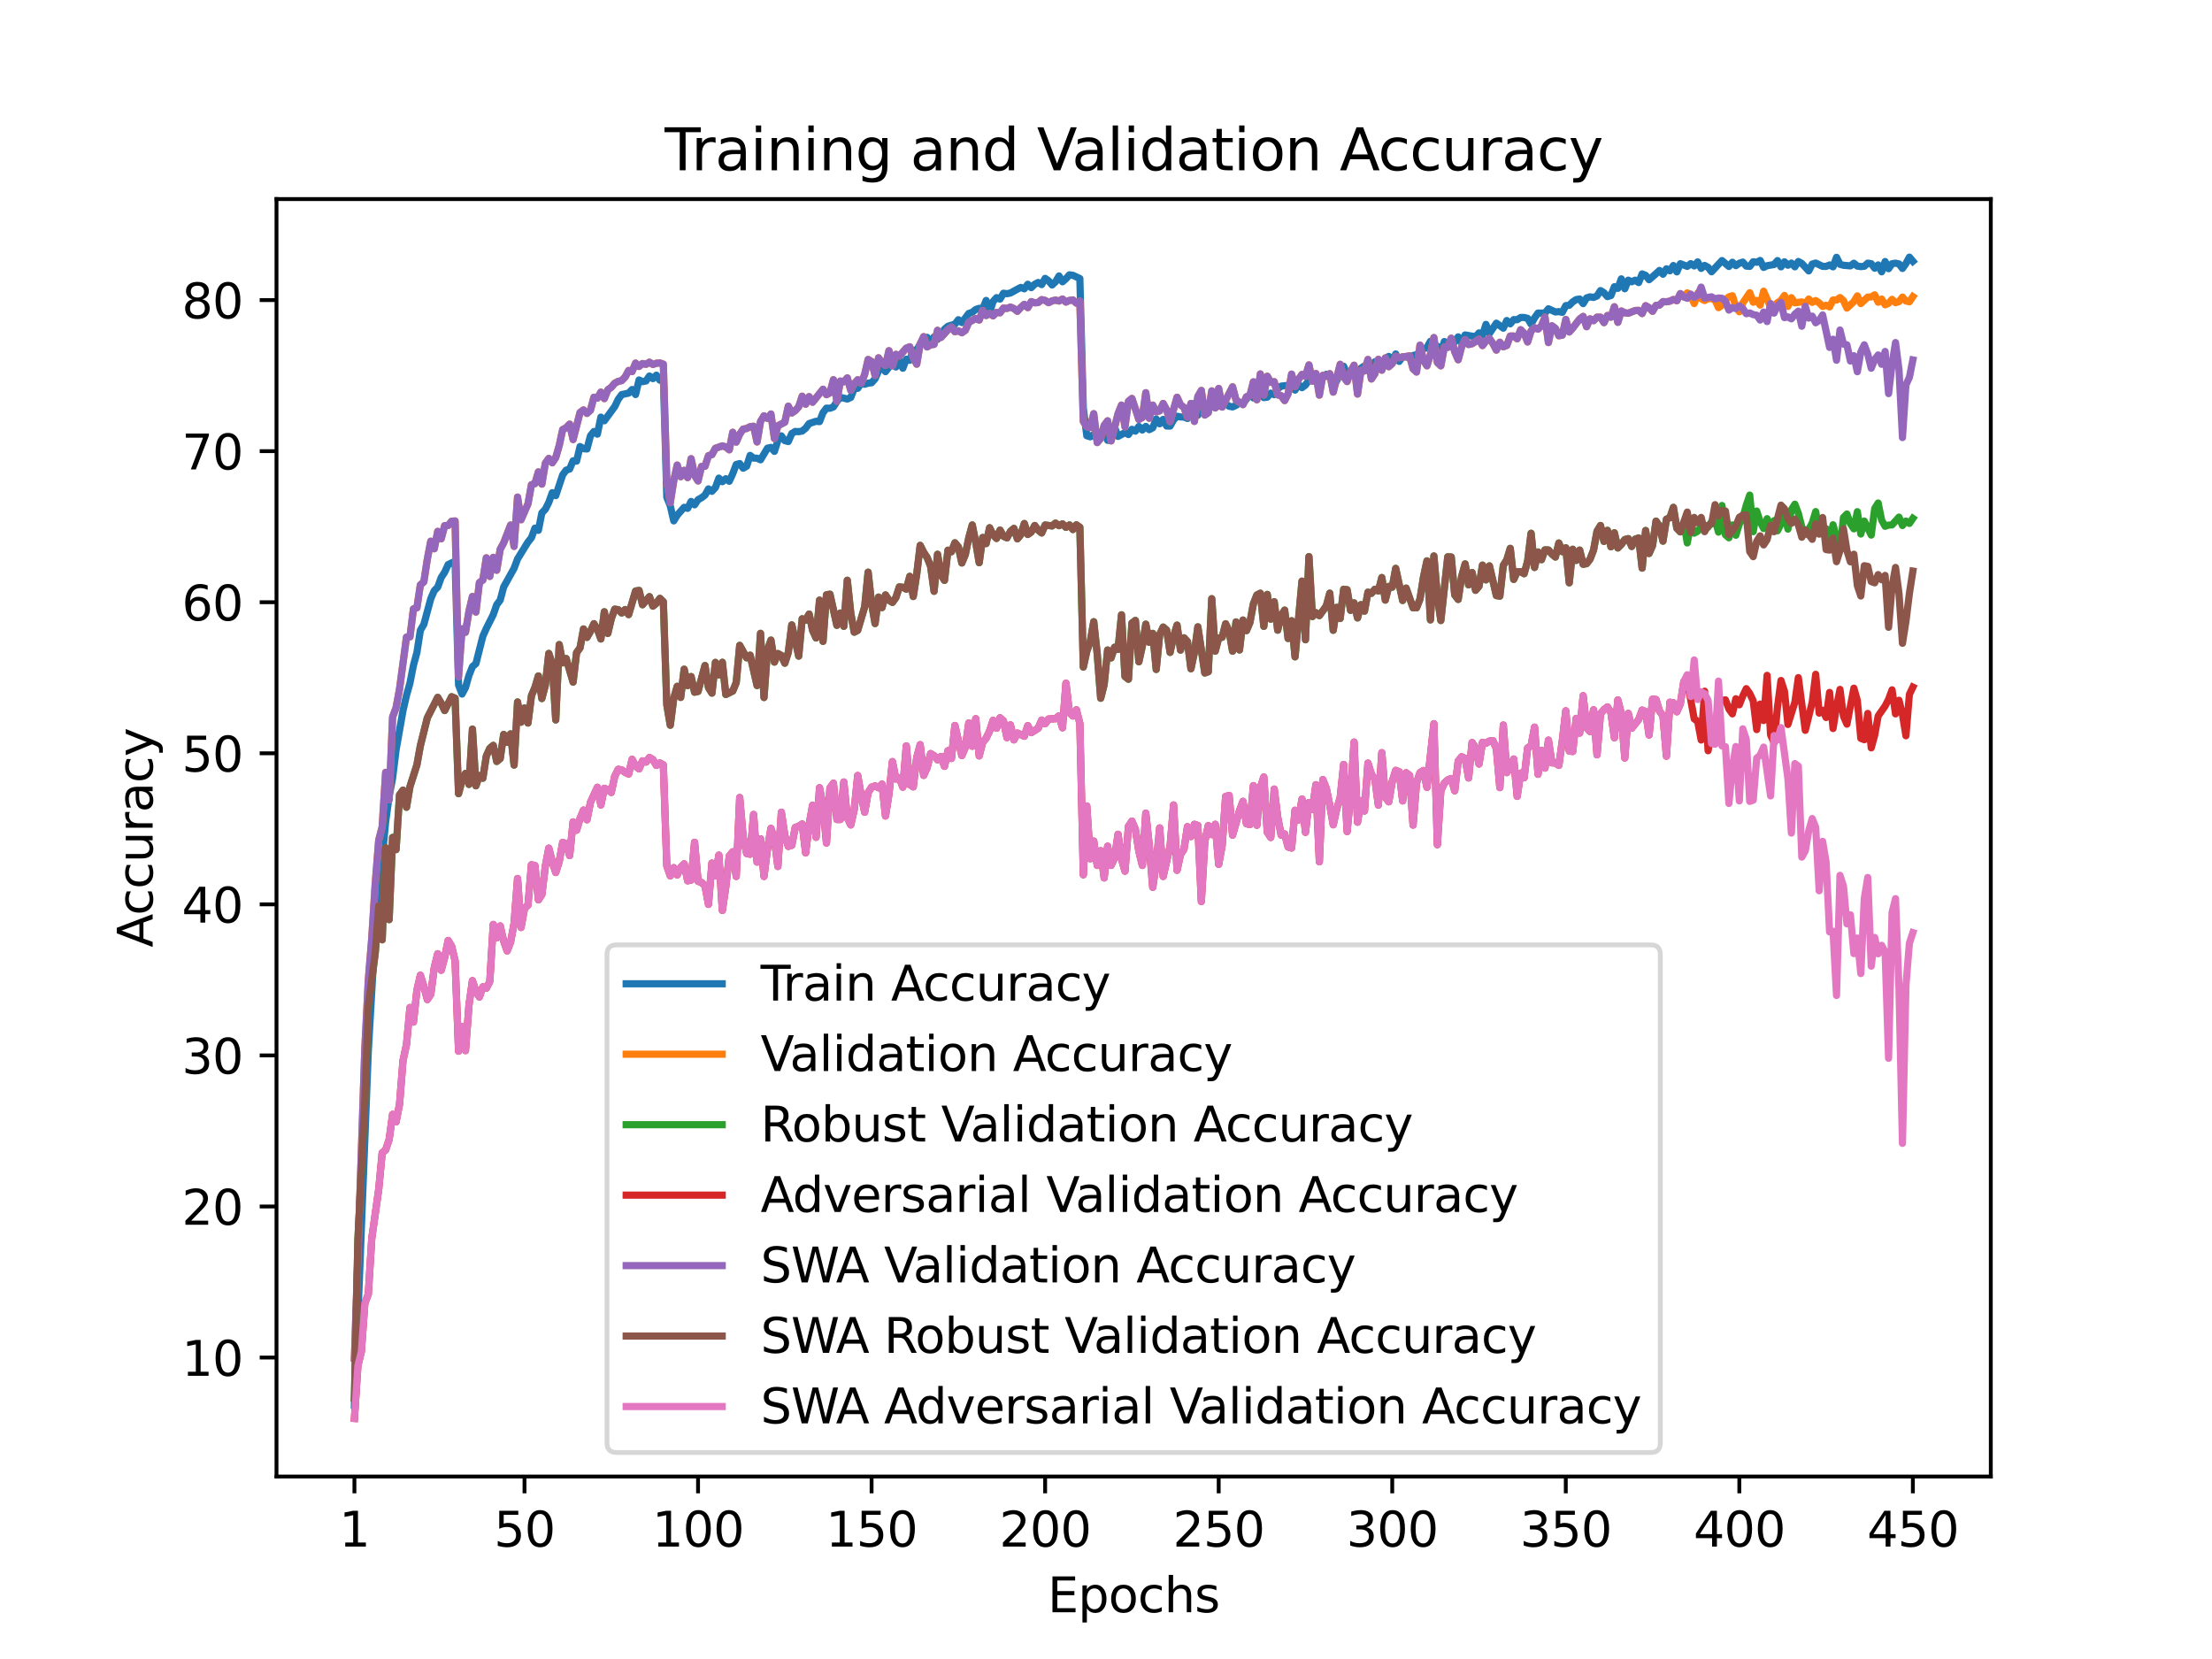 <?xml version="1.0" encoding="utf-8" standalone="no"?>
<!DOCTYPE svg PUBLIC "-//W3C//DTD SVG 1.1//EN"
  "http://www.w3.org/Graphics/SVG/1.1/DTD/svg11.dtd">
<svg xmlns:xlink="http://www.w3.org/1999/xlink" width="460.8pt" height="345.6pt" viewBox="0 0 460.8 345.6" xmlns="http://www.w3.org/2000/svg" version="1.1">
 <defs>
  <style type="text/css">*{stroke-linejoin: round; stroke-linecap: butt}</style>
 </defs>
 <g id="figure_1">
  <g id="patch_1">
   <path d="M 0 345.6 
L 460.8 345.6 
L 460.8 0 
L 0 0 
z
" style="fill: #ffffff"/>
  </g>
  <g id="axes_1">
   <g id="patch_2">
    <path d="M 57.6 307.584 
L 414.72 307.584 
L 414.72 41.472 
L 57.6 41.472 
z
" style="fill: #ffffff"/>
   </g>
   <g id="matplotlib.axis_1">
    <g id="xtick_1">
     <g id="line2d_1">
      <defs>
       <path id="m981c953bd1" d="M 0 0 
L 0 3.5 
" style="stroke: #000000; stroke-width: 0.8"/>
      </defs>
      <g>
       <use xlink:href="#m981c953bd1" x="73.833" y="307.584" style="stroke: #000000; stroke-width: 0.8"/>
      </g>
     </g>
     <g id="text_1">
      <!-- 1 -->
      <g transform="translate(70.651 322.182) scale(0.1 -0.1)">
       <defs>
        <path id="DejaVuSans-31" d="M 794 531 
L 1825 531 
L 1825 4091 
L 703 3866 
L 703 4441 
L 1819 4666 
L 2450 4666 
L 2450 531 
L 3481 531 
L 3481 0 
L 794 0 
L 794 531 
z
" transform="scale(0.016)"/>
       </defs>
       <use xlink:href="#DejaVuSans-31"/>
      </g>
     </g>
    </g>
    <g id="xtick_2">
     <g id="line2d_2">
      <g>
       <use xlink:href="#m981c953bd1" x="109.263" y="307.584" style="stroke: #000000; stroke-width: 0.8"/>
      </g>
     </g>
     <g id="text_2">
      <!-- 50 -->
      <g transform="translate(102.9 322.182) scale(0.1 -0.1)">
       <defs>
        <path id="DejaVuSans-35" d="M 691 4666 
L 3169 4666 
L 3169 4134 
L 1269 4134 
L 1269 2991 
Q 1406 3038 1543 3061 
Q 1681 3084 1819 3084 
Q 2600 3084 3056 2656 
Q 3513 2228 3513 1497 
Q 3513 744 3044 326 
Q 2575 -91 1722 -91 
Q 1428 -91 1123 -41 
Q 819 9 494 109 
L 494 744 
Q 775 591 1075 516 
Q 1375 441 1709 441 
Q 2250 441 2565 725 
Q 2881 1009 2881 1497 
Q 2881 1984 2565 2268 
Q 2250 2553 1709 2553 
Q 1456 2553 1204 2497 
Q 953 2441 691 2322 
L 691 4666 
z
" transform="scale(0.016)"/>
        <path id="DejaVuSans-30" d="M 2034 4250 
Q 1547 4250 1301 3770 
Q 1056 3291 1056 2328 
Q 1056 1369 1301 889 
Q 1547 409 2034 409 
Q 2525 409 2770 889 
Q 3016 1369 3016 2328 
Q 3016 3291 2770 3770 
Q 2525 4250 2034 4250 
z
M 2034 4750 
Q 2819 4750 3233 4129 
Q 3647 3509 3647 2328 
Q 3647 1150 3233 529 
Q 2819 -91 2034 -91 
Q 1250 -91 836 529 
Q 422 1150 422 2328 
Q 422 3509 836 4129 
Q 1250 4750 2034 4750 
z
" transform="scale(0.016)"/>
       </defs>
       <use xlink:href="#DejaVuSans-35"/>
       <use xlink:href="#DejaVuSans-30" x="63.623"/>
      </g>
     </g>
    </g>
    <g id="xtick_3">
     <g id="line2d_3">
      <g>
       <use xlink:href="#m981c953bd1" x="145.416" y="307.584" style="stroke: #000000; stroke-width: 0.8"/>
      </g>
     </g>
     <g id="text_3">
      <!-- 100 -->
      <g transform="translate(135.872 322.182) scale(0.1 -0.1)">
       <use xlink:href="#DejaVuSans-31"/>
       <use xlink:href="#DejaVuSans-30" x="63.623"/>
       <use xlink:href="#DejaVuSans-30" x="127.246"/>
      </g>
     </g>
    </g>
    <g id="xtick_4">
     <g id="line2d_4">
      <g>
       <use xlink:href="#m981c953bd1" x="181.569" y="307.584" style="stroke: #000000; stroke-width: 0.8"/>
      </g>
     </g>
     <g id="text_4">
      <!-- 150 -->
      <g transform="translate(172.025 322.182) scale(0.1 -0.1)">
       <use xlink:href="#DejaVuSans-31"/>
       <use xlink:href="#DejaVuSans-35" x="63.623"/>
       <use xlink:href="#DejaVuSans-30" x="127.246"/>
      </g>
     </g>
    </g>
    <g id="xtick_5">
     <g id="line2d_5">
      <g>
       <use xlink:href="#m981c953bd1" x="217.722" y="307.584" style="stroke: #000000; stroke-width: 0.8"/>
      </g>
     </g>
     <g id="text_5">
      <!-- 200 -->
      <g transform="translate(208.178 322.182) scale(0.1 -0.1)">
       <defs>
        <path id="DejaVuSans-32" d="M 1228 531 
L 3431 531 
L 3431 0 
L 469 0 
L 469 531 
Q 828 903 1448 1529 
Q 2069 2156 2228 2338 
Q 2531 2678 2651 2914 
Q 2772 3150 2772 3378 
Q 2772 3750 2511 3984 
Q 2250 4219 1831 4219 
Q 1534 4219 1204 4116 
Q 875 4013 500 3803 
L 500 4441 
Q 881 4594 1212 4672 
Q 1544 4750 1819 4750 
Q 2544 4750 2975 4387 
Q 3406 4025 3406 3419 
Q 3406 3131 3298 2873 
Q 3191 2616 2906 2266 
Q 2828 2175 2409 1742 
Q 1991 1309 1228 531 
z
" transform="scale(0.016)"/>
       </defs>
       <use xlink:href="#DejaVuSans-32"/>
       <use xlink:href="#DejaVuSans-30" x="63.623"/>
       <use xlink:href="#DejaVuSans-30" x="127.246"/>
      </g>
     </g>
    </g>
    <g id="xtick_6">
     <g id="line2d_6">
      <g>
       <use xlink:href="#m981c953bd1" x="253.875" y="307.584" style="stroke: #000000; stroke-width: 0.8"/>
      </g>
     </g>
     <g id="text_6">
      <!-- 250 -->
      <g transform="translate(244.331 322.182) scale(0.1 -0.1)">
       <use xlink:href="#DejaVuSans-32"/>
       <use xlink:href="#DejaVuSans-35" x="63.623"/>
       <use xlink:href="#DejaVuSans-30" x="127.246"/>
      </g>
     </g>
    </g>
    <g id="xtick_7">
     <g id="line2d_7">
      <g>
       <use xlink:href="#m981c953bd1" x="290.028" y="307.584" style="stroke: #000000; stroke-width: 0.8"/>
      </g>
     </g>
     <g id="text_7">
      <!-- 300 -->
      <g transform="translate(280.484 322.182) scale(0.1 -0.1)">
       <defs>
        <path id="DejaVuSans-33" d="M 2597 2516 
Q 3050 2419 3304 2112 
Q 3559 1806 3559 1356 
Q 3559 666 3084 287 
Q 2609 -91 1734 -91 
Q 1441 -91 1130 -33 
Q 819 25 488 141 
L 488 750 
Q 750 597 1062 519 
Q 1375 441 1716 441 
Q 2309 441 2620 675 
Q 2931 909 2931 1356 
Q 2931 1769 2642 2001 
Q 2353 2234 1838 2234 
L 1294 2234 
L 1294 2753 
L 1863 2753 
Q 2328 2753 2575 2939 
Q 2822 3125 2822 3475 
Q 2822 3834 2567 4026 
Q 2313 4219 1838 4219 
Q 1578 4219 1281 4162 
Q 984 4106 628 3988 
L 628 4550 
Q 988 4650 1302 4700 
Q 1616 4750 1894 4750 
Q 2613 4750 3031 4423 
Q 3450 4097 3450 3541 
Q 3450 3153 3228 2886 
Q 3006 2619 2597 2516 
z
" transform="scale(0.016)"/>
       </defs>
       <use xlink:href="#DejaVuSans-33"/>
       <use xlink:href="#DejaVuSans-30" x="63.623"/>
       <use xlink:href="#DejaVuSans-30" x="127.246"/>
      </g>
     </g>
    </g>
    <g id="xtick_8">
     <g id="line2d_8">
      <g>
       <use xlink:href="#m981c953bd1" x="326.181" y="307.584" style="stroke: #000000; stroke-width: 0.8"/>
      </g>
     </g>
     <g id="text_8">
      <!-- 350 -->
      <g transform="translate(316.637 322.182) scale(0.1 -0.1)">
       <use xlink:href="#DejaVuSans-33"/>
       <use xlink:href="#DejaVuSans-35" x="63.623"/>
       <use xlink:href="#DejaVuSans-30" x="127.246"/>
      </g>
     </g>
    </g>
    <g id="xtick_9">
     <g id="line2d_9">
      <g>
       <use xlink:href="#m981c953bd1" x="362.334" y="307.584" style="stroke: #000000; stroke-width: 0.8"/>
      </g>
     </g>
     <g id="text_9">
      <!-- 400 -->
      <g transform="translate(352.79 322.182) scale(0.1 -0.1)">
       <defs>
        <path id="DejaVuSans-34" d="M 2419 4116 
L 825 1625 
L 2419 1625 
L 2419 4116 
z
M 2253 4666 
L 3047 4666 
L 3047 1625 
L 3713 1625 
L 3713 1100 
L 3047 1100 
L 3047 0 
L 2419 0 
L 2419 1100 
L 313 1100 
L 313 1709 
L 2253 4666 
z
" transform="scale(0.016)"/>
       </defs>
       <use xlink:href="#DejaVuSans-34"/>
       <use xlink:href="#DejaVuSans-30" x="63.623"/>
       <use xlink:href="#DejaVuSans-30" x="127.246"/>
      </g>
     </g>
    </g>
    <g id="xtick_10">
     <g id="line2d_10">
      <g>
       <use xlink:href="#m981c953bd1" x="398.487" y="307.584" style="stroke: #000000; stroke-width: 0.8"/>
      </g>
     </g>
     <g id="text_10">
      <!-- 450 -->
      <g transform="translate(388.944 322.182) scale(0.1 -0.1)">
       <use xlink:href="#DejaVuSans-34"/>
       <use xlink:href="#DejaVuSans-35" x="63.623"/>
       <use xlink:href="#DejaVuSans-30" x="127.246"/>
      </g>
     </g>
    </g>
    <g id="text_11">
     <!-- Epochs -->
     <g transform="translate(218.244 335.861) scale(0.1 -0.1)">
      <defs>
       <path id="DejaVuSans-45" d="M 628 4666 
L 3578 4666 
L 3578 4134 
L 1259 4134 
L 1259 2753 
L 3481 2753 
L 3481 2222 
L 1259 2222 
L 1259 531 
L 3634 531 
L 3634 0 
L 628 0 
L 628 4666 
z
" transform="scale(0.016)"/>
       <path id="DejaVuSans-70" d="M 1159 525 
L 1159 -1331 
L 581 -1331 
L 581 3500 
L 1159 3500 
L 1159 2969 
Q 1341 3281 1617 3432 
Q 1894 3584 2278 3584 
Q 2916 3584 3314 3078 
Q 3713 2572 3713 1747 
Q 3713 922 3314 415 
Q 2916 -91 2278 -91 
Q 1894 -91 1617 61 
Q 1341 213 1159 525 
z
M 3116 1747 
Q 3116 2381 2855 2742 
Q 2594 3103 2138 3103 
Q 1681 3103 1420 2742 
Q 1159 2381 1159 1747 
Q 1159 1113 1420 752 
Q 1681 391 2138 391 
Q 2594 391 2855 752 
Q 3116 1113 3116 1747 
z
" transform="scale(0.016)"/>
       <path id="DejaVuSans-6f" d="M 1959 3097 
Q 1497 3097 1228 2736 
Q 959 2375 959 1747 
Q 959 1119 1226 758 
Q 1494 397 1959 397 
Q 2419 397 2687 759 
Q 2956 1122 2956 1747 
Q 2956 2369 2687 2733 
Q 2419 3097 1959 3097 
z
M 1959 3584 
Q 2709 3584 3137 3096 
Q 3566 2609 3566 1747 
Q 3566 888 3137 398 
Q 2709 -91 1959 -91 
Q 1206 -91 779 398 
Q 353 888 353 1747 
Q 353 2609 779 3096 
Q 1206 3584 1959 3584 
z
" transform="scale(0.016)"/>
       <path id="DejaVuSans-63" d="M 3122 3366 
L 3122 2828 
Q 2878 2963 2633 3030 
Q 2388 3097 2138 3097 
Q 1578 3097 1268 2742 
Q 959 2388 959 1747 
Q 959 1106 1268 751 
Q 1578 397 2138 397 
Q 2388 397 2633 464 
Q 2878 531 3122 666 
L 3122 134 
Q 2881 22 2623 -34 
Q 2366 -91 2075 -91 
Q 1284 -91 818 406 
Q 353 903 353 1747 
Q 353 2603 823 3093 
Q 1294 3584 2113 3584 
Q 2378 3584 2631 3529 
Q 2884 3475 3122 3366 
z
" transform="scale(0.016)"/>
       <path id="DejaVuSans-68" d="M 3513 2113 
L 3513 0 
L 2938 0 
L 2938 2094 
Q 2938 2591 2744 2837 
Q 2550 3084 2163 3084 
Q 1697 3084 1428 2787 
Q 1159 2491 1159 1978 
L 1159 0 
L 581 0 
L 581 4863 
L 1159 4863 
L 1159 2956 
Q 1366 3272 1645 3428 
Q 1925 3584 2291 3584 
Q 2894 3584 3203 3211 
Q 3513 2838 3513 2113 
z
" transform="scale(0.016)"/>
       <path id="DejaVuSans-73" d="M 2834 3397 
L 2834 2853 
Q 2591 2978 2328 3040 
Q 2066 3103 1784 3103 
Q 1356 3103 1142 2972 
Q 928 2841 928 2578 
Q 928 2378 1081 2264 
Q 1234 2150 1697 2047 
L 1894 2003 
Q 2506 1872 2764 1633 
Q 3022 1394 3022 966 
Q 3022 478 2636 193 
Q 2250 -91 1575 -91 
Q 1294 -91 989 -36 
Q 684 19 347 128 
L 347 722 
Q 666 556 975 473 
Q 1284 391 1588 391 
Q 1994 391 2212 530 
Q 2431 669 2431 922 
Q 2431 1156 2273 1281 
Q 2116 1406 1581 1522 
L 1381 1569 
Q 847 1681 609 1914 
Q 372 2147 372 2553 
Q 372 3047 722 3315 
Q 1072 3584 1716 3584 
Q 2034 3584 2315 3537 
Q 2597 3491 2834 3397 
z
" transform="scale(0.016)"/>
      </defs>
      <use xlink:href="#DejaVuSans-45"/>
      <use xlink:href="#DejaVuSans-70" x="63.184"/>
      <use xlink:href="#DejaVuSans-6f" x="126.66"/>
      <use xlink:href="#DejaVuSans-63" x="187.842"/>
      <use xlink:href="#DejaVuSans-68" x="242.822"/>
      <use xlink:href="#DejaVuSans-73" x="306.201"/>
     </g>
    </g>
   </g>
   <g id="matplotlib.axis_2">
    <g id="ytick_1">
     <g id="line2d_11">
      <defs>
       <path id="m039a8ff347" d="M 0 0 
L -3.5 0 
" style="stroke: #000000; stroke-width: 0.8"/>
      </defs>
      <g>
       <use xlink:href="#m039a8ff347" x="57.6" y="282.806" style="stroke: #000000; stroke-width: 0.8"/>
      </g>
     </g>
     <g id="text_12">
      <!-- 10 -->
      <g transform="translate(37.875 286.605) scale(0.1 -0.1)">
       <use xlink:href="#DejaVuSans-31"/>
       <use xlink:href="#DejaVuSans-30" x="63.623"/>
      </g>
     </g>
    </g>
    <g id="ytick_2">
     <g id="line2d_12">
      <g>
       <use xlink:href="#m039a8ff347" x="57.6" y="251.336" style="stroke: #000000; stroke-width: 0.8"/>
      </g>
     </g>
     <g id="text_13">
      <!-- 20 -->
      <g transform="translate(37.875 255.135) scale(0.1 -0.1)">
       <use xlink:href="#DejaVuSans-32"/>
       <use xlink:href="#DejaVuSans-30" x="63.623"/>
      </g>
     </g>
    </g>
    <g id="ytick_3">
     <g id="line2d_13">
      <g>
       <use xlink:href="#m039a8ff347" x="57.6" y="219.866" style="stroke: #000000; stroke-width: 0.8"/>
      </g>
     </g>
     <g id="text_14">
      <!-- 30 -->
      <g transform="translate(37.875 223.666) scale(0.1 -0.1)">
       <use xlink:href="#DejaVuSans-33"/>
       <use xlink:href="#DejaVuSans-30" x="63.623"/>
      </g>
     </g>
    </g>
    <g id="ytick_4">
     <g id="line2d_14">
      <g>
       <use xlink:href="#m039a8ff347" x="57.6" y="188.397" style="stroke: #000000; stroke-width: 0.8"/>
      </g>
     </g>
     <g id="text_15">
      <!-- 40 -->
      <g transform="translate(37.875 192.196) scale(0.1 -0.1)">
       <use xlink:href="#DejaVuSans-34"/>
       <use xlink:href="#DejaVuSans-30" x="63.623"/>
      </g>
     </g>
    </g>
    <g id="ytick_5">
     <g id="line2d_15">
      <g>
       <use xlink:href="#m039a8ff347" x="57.6" y="156.927" style="stroke: #000000; stroke-width: 0.8"/>
      </g>
     </g>
     <g id="text_16">
      <!-- 50 -->
      <g transform="translate(37.875 160.726) scale(0.1 -0.1)">
       <use xlink:href="#DejaVuSans-35"/>
       <use xlink:href="#DejaVuSans-30" x="63.623"/>
      </g>
     </g>
    </g>
    <g id="ytick_6">
     <g id="line2d_16">
      <g>
       <use xlink:href="#m039a8ff347" x="57.6" y="125.457" style="stroke: #000000; stroke-width: 0.8"/>
      </g>
     </g>
     <g id="text_17">
      <!-- 60 -->
      <g transform="translate(37.875 129.257) scale(0.1 -0.1)">
       <defs>
        <path id="DejaVuSans-36" d="M 2113 2584 
Q 1688 2584 1439 2293 
Q 1191 2003 1191 1497 
Q 1191 994 1439 701 
Q 1688 409 2113 409 
Q 2538 409 2786 701 
Q 3034 994 3034 1497 
Q 3034 2003 2786 2293 
Q 2538 2584 2113 2584 
z
M 3366 4563 
L 3366 3988 
Q 3128 4100 2886 4159 
Q 2644 4219 2406 4219 
Q 1781 4219 1451 3797 
Q 1122 3375 1075 2522 
Q 1259 2794 1537 2939 
Q 1816 3084 2150 3084 
Q 2853 3084 3261 2657 
Q 3669 2231 3669 1497 
Q 3669 778 3244 343 
Q 2819 -91 2113 -91 
Q 1303 -91 875 529 
Q 447 1150 447 2328 
Q 447 3434 972 4092 
Q 1497 4750 2381 4750 
Q 2619 4750 2861 4703 
Q 3103 4656 3366 4563 
z
" transform="scale(0.016)"/>
       </defs>
       <use xlink:href="#DejaVuSans-36"/>
       <use xlink:href="#DejaVuSans-30" x="63.623"/>
      </g>
     </g>
    </g>
    <g id="ytick_7">
     <g id="line2d_17">
      <g>
       <use xlink:href="#m039a8ff347" x="57.6" y="93.988" style="stroke: #000000; stroke-width: 0.8"/>
      </g>
     </g>
     <g id="text_18">
      <!-- 70 -->
      <g transform="translate(37.875 97.787) scale(0.1 -0.1)">
       <defs>
        <path id="DejaVuSans-37" d="M 525 4666 
L 3525 4666 
L 3525 4397 
L 1831 0 
L 1172 0 
L 2766 4134 
L 525 4134 
L 525 4666 
z
" transform="scale(0.016)"/>
       </defs>
       <use xlink:href="#DejaVuSans-37"/>
       <use xlink:href="#DejaVuSans-30" x="63.623"/>
      </g>
     </g>
    </g>
    <g id="ytick_8">
     <g id="line2d_18">
      <g>
       <use xlink:href="#m039a8ff347" x="57.6" y="62.518" style="stroke: #000000; stroke-width: 0.8"/>
      </g>
     </g>
     <g id="text_19">
      <!-- 80 -->
      <g transform="translate(37.875 66.317) scale(0.1 -0.1)">
       <defs>
        <path id="DejaVuSans-38" d="M 2034 2216 
Q 1584 2216 1326 1975 
Q 1069 1734 1069 1313 
Q 1069 891 1326 650 
Q 1584 409 2034 409 
Q 2484 409 2743 651 
Q 3003 894 3003 1313 
Q 3003 1734 2745 1975 
Q 2488 2216 2034 2216 
z
M 1403 2484 
Q 997 2584 770 2862 
Q 544 3141 544 3541 
Q 544 4100 942 4425 
Q 1341 4750 2034 4750 
Q 2731 4750 3128 4425 
Q 3525 4100 3525 3541 
Q 3525 3141 3298 2862 
Q 3072 2584 2669 2484 
Q 3125 2378 3379 2068 
Q 3634 1759 3634 1313 
Q 3634 634 3220 271 
Q 2806 -91 2034 -91 
Q 1263 -91 848 271 
Q 434 634 434 1313 
Q 434 1759 690 2068 
Q 947 2378 1403 2484 
z
M 1172 3481 
Q 1172 3119 1398 2916 
Q 1625 2713 2034 2713 
Q 2441 2713 2670 2916 
Q 2900 3119 2900 3481 
Q 2900 3844 2670 4047 
Q 2441 4250 2034 4250 
Q 1625 4250 1398 4047 
Q 1172 3844 1172 3481 
z
" transform="scale(0.016)"/>
       </defs>
       <use xlink:href="#DejaVuSans-38"/>
       <use xlink:href="#DejaVuSans-30" x="63.623"/>
      </g>
     </g>
    </g>
    <g id="text_20">
     <!-- Accuracy -->
     <g transform="translate(31.795 197.356) rotate(-90) scale(0.1 -0.1)">
      <defs>
       <path id="DejaVuSans-41" d="M 2188 4044 
L 1331 1722 
L 3047 1722 
L 2188 4044 
z
M 1831 4666 
L 2547 4666 
L 4325 0 
L 3669 0 
L 3244 1197 
L 1141 1197 
L 716 0 
L 50 0 
L 1831 4666 
z
" transform="scale(0.016)"/>
       <path id="DejaVuSans-75" d="M 544 1381 
L 544 3500 
L 1119 3500 
L 1119 1403 
Q 1119 906 1312 657 
Q 1506 409 1894 409 
Q 2359 409 2629 706 
Q 2900 1003 2900 1516 
L 2900 3500 
L 3475 3500 
L 3475 0 
L 2900 0 
L 2900 538 
Q 2691 219 2414 64 
Q 2138 -91 1772 -91 
Q 1169 -91 856 284 
Q 544 659 544 1381 
z
M 1991 3584 
L 1991 3584 
z
" transform="scale(0.016)"/>
       <path id="DejaVuSans-72" d="M 2631 2963 
Q 2534 3019 2420 3045 
Q 2306 3072 2169 3072 
Q 1681 3072 1420 2755 
Q 1159 2438 1159 1844 
L 1159 0 
L 581 0 
L 581 3500 
L 1159 3500 
L 1159 2956 
Q 1341 3275 1631 3429 
Q 1922 3584 2338 3584 
Q 2397 3584 2469 3576 
Q 2541 3569 2628 3553 
L 2631 2963 
z
" transform="scale(0.016)"/>
       <path id="DejaVuSans-61" d="M 2194 1759 
Q 1497 1759 1228 1600 
Q 959 1441 959 1056 
Q 959 750 1161 570 
Q 1363 391 1709 391 
Q 2188 391 2477 730 
Q 2766 1069 2766 1631 
L 2766 1759 
L 2194 1759 
z
M 3341 1997 
L 3341 0 
L 2766 0 
L 2766 531 
Q 2569 213 2275 61 
Q 1981 -91 1556 -91 
Q 1019 -91 701 211 
Q 384 513 384 1019 
Q 384 1609 779 1909 
Q 1175 2209 1959 2209 
L 2766 2209 
L 2766 2266 
Q 2766 2663 2505 2880 
Q 2244 3097 1772 3097 
Q 1472 3097 1187 3025 
Q 903 2953 641 2809 
L 641 3341 
Q 956 3463 1253 3523 
Q 1550 3584 1831 3584 
Q 2591 3584 2966 3190 
Q 3341 2797 3341 1997 
z
" transform="scale(0.016)"/>
       <path id="DejaVuSans-79" d="M 2059 -325 
Q 1816 -950 1584 -1140 
Q 1353 -1331 966 -1331 
L 506 -1331 
L 506 -850 
L 844 -850 
Q 1081 -850 1212 -737 
Q 1344 -625 1503 -206 
L 1606 56 
L 191 3500 
L 800 3500 
L 1894 763 
L 2988 3500 
L 3597 3500 
L 2059 -325 
z
" transform="scale(0.016)"/>
      </defs>
      <use xlink:href="#DejaVuSans-41"/>
      <use xlink:href="#DejaVuSans-63" x="66.658"/>
      <use xlink:href="#DejaVuSans-63" x="121.639"/>
      <use xlink:href="#DejaVuSans-75" x="176.619"/>
      <use xlink:href="#DejaVuSans-72" x="239.998"/>
      <use xlink:href="#DejaVuSans-61" x="281.111"/>
      <use xlink:href="#DejaVuSans-63" x="342.391"/>
      <use xlink:href="#DejaVuSans-79" x="397.371"/>
     </g>
    </g>
   </g>
   <g id="line2d_19">
    <path d="M 73.833 292.712 
L 76.725 218.954 
L 78.171 193.961 
L 78.894 185.004 
L 79.617 178.685 
L 80.34 171.202 
L 81.063 165.883 
L 81.786 162.107 
L 82.509 156.228 
L 83.956 148.021 
L 84.679 144.862 
L 85.402 142.294 
L 86.125 138.605 
L 86.848 135.937 
L 87.571 131.292 
L 88.294 130.077 
L 89.74 124.721 
L 90.463 123.047 
L 91.186 122.31 
L 91.909 120.309 
L 92.632 119.207 
L 93.355 117.609 
L 94.802 116.916 
L 95.525 142.69 
L 96.248 144.585 
L 96.971 143.231 
L 97.694 140.695 
L 98.417 138.876 
L 99.14 138.247 
L 100.586 132.544 
L 101.309 130.92 
L 102.755 128.038 
L 103.478 125.967 
L 104.201 125.017 
L 104.924 122.273 
L 107.094 118.383 
L 107.817 116.432 
L 109.986 112.92 
L 110.709 112.02 
L 111.432 110.025 
L 112.155 110.478 
L 112.878 106.852 
L 113.601 106.091 
L 114.324 104.65 
L 115.047 102.636 
L 115.77 103.252 
L 117.216 98.916 
L 117.939 97.94 
L 118.663 97.714 
L 119.386 95.989 
L 120.109 96.065 
L 120.832 93.025 
L 121.555 93.472 
L 122.278 93.528 
L 123.001 90.778 
L 123.724 89.884 
L 124.447 90.438 
L 125.17 86.901 
L 125.893 87.656 
L 128.062 84.692 
L 128.785 83.194 
L 129.508 82.205 
L 130.955 81.891 
L 131.678 81.142 
L 132.401 82.187 
L 133.124 79.153 
L 133.847 79.505 
L 134.57 79.361 
L 135.293 78.328 
L 136.016 78.876 
L 136.739 78.152 
L 137.462 79.197 
L 138.185 78.536 
L 138.908 103.58 
L 139.631 105.38 
L 140.354 108.508 
L 141.077 107.318 
L 142.524 105.682 
L 143.247 105.902 
L 143.97 104.461 
L 144.693 105.166 
L 145.416 104.096 
L 146.139 103.693 
L 146.862 103.145 
L 147.585 101.849 
L 148.308 102.352 
L 149.031 101.566 
L 149.754 99.602 
L 150.477 100.351 
L 151.2 99.728 
L 151.923 100.256 
L 152.646 98.67 
L 153.369 96.763 
L 154.093 96.568 
L 154.816 97.537 
L 155.539 97.122 
L 156.262 94.869 
L 156.985 95.429 
L 157.708 95.448 
L 158.431 95.781 
L 159.877 93.365 
L 160.6 93.207 
L 161.323 94.032 
L 162.046 91.785 
L 162.769 90.797 
L 163.492 91.797 
L 164.215 91.986 
L 164.938 90.318 
L 165.662 89.878 
L 166.385 89.922 
L 167.108 89.796 
L 167.831 89.204 
L 168.554 88.241 
L 170 87.757 
L 170.723 87.832 
L 171.446 85.969 
L 172.169 85.025 
L 172.892 85.057 
L 173.615 84.773 
L 174.338 83.647 
L 175.061 82.772 
L 176.507 83.124 
L 177.231 82.797 
L 177.954 80.934 
L 178.677 80.903 
L 179.4 79.839 
L 180.123 80.047 
L 180.846 79.82 
L 181.569 79.732 
L 182.292 78.914 
L 183.015 77.29 
L 183.738 76.421 
L 184.461 77.422 
L 185.184 76.478 
L 185.907 75.742 
L 186.63 76.453 
L 187.353 75.018 
L 188.076 76.711 
L 188.799 74.835 
L 189.523 75.055 
L 190.246 72.997 
L 190.969 72.916 
L 191.692 71.657 
L 192.415 71.449 
L 193.138 70.272 
L 193.861 71.336 
L 194.584 70.19 
L 195.307 70.694 
L 196.03 69.737 
L 196.753 68.579 
L 197.476 67.962 
L 198.922 67.528 
L 199.645 66.603 
L 200.368 67.201 
L 201.815 65.294 
L 202.538 65.061 
L 203.261 64.469 
L 203.984 64.23 
L 204.707 64.362 
L 205.43 62.587 
L 206.153 65.111 
L 206.876 62.795 
L 207.599 62.002 
L 208.322 62.304 
L 209.045 61.083 
L 209.768 61.184 
L 210.491 61.039 
L 211.937 60.24 
L 212.661 59.875 
L 213.384 60.164 
L 214.107 59.214 
L 214.83 59.919 
L 215.553 59.214 
L 216.276 58.842 
L 216.999 59.283 
L 217.722 57.993 
L 218.445 58.502 
L 219.168 59.365 
L 219.891 58.698 
L 220.614 57.483 
L 221.337 58.698 
L 222.06 58.068 
L 222.783 57.25 
L 223.506 57.351 
L 224.953 58.024 
L 225.676 85.044 
L 226.399 90.771 
L 227.122 90.998 
L 227.845 90.457 
L 228.568 91.464 
L 229.291 90.847 
L 230.014 89.89 
L 230.737 91.728 
L 231.46 90.746 
L 232.183 88.997 
L 232.906 90.916 
L 234.352 90.123 
L 235.075 90.52 
L 235.798 89.437 
L 236.522 89.821 
L 237.245 88.833 
L 237.968 89.582 
L 238.691 88.827 
L 239.414 89.506 
L 240.137 89.116 
L 240.86 87.285 
L 241.583 88.279 
L 242.306 87.366 
L 243.029 88.745 
L 243.752 88.757 
L 244.475 87.461 
L 245.198 86.712 
L 245.921 86.857 
L 246.644 86.876 
L 247.367 87.178 
L 248.091 84.402 
L 248.814 84.031 
L 249.537 86.498 
L 250.26 85.119 
L 250.983 86.278 
L 251.706 84.811 
L 252.429 84.786 
L 253.152 83.496 
L 253.875 84.616 
L 254.598 84.578 
L 255.321 84.087 
L 256.044 84.629 
L 256.767 84.767 
L 257.49 84.433 
L 258.213 83.93 
L 258.936 84.1 
L 260.383 82.168 
L 261.106 82.898 
L 262.552 81.532 
L 263.275 82.829 
L 263.998 82.734 
L 264.721 81.897 
L 265.444 82.224 
L 266.167 81.01 
L 266.89 80.443 
L 268.336 80.261 
L 269.782 81.268 
L 270.505 80.059 
L 271.228 80.758 
L 271.952 80.21 
L 272.675 79.165 
L 273.398 78.813 
L 274.121 79.323 
L 274.844 78.687 
L 275.567 78.492 
L 276.29 77.976 
L 277.013 77.976 
L 277.736 79.021 
L 278.459 79.348 
L 279.905 76.295 
L 280.628 77.995 
L 281.351 77.567 
L 282.074 78.127 
L 282.797 78.53 
L 283.521 76.705 
L 284.244 76.22 
L 285.69 76 
L 286.413 75.364 
L 287.136 76.308 
L 287.859 76.125 
L 288.582 74.678 
L 289.305 74.25 
L 290.028 75.307 
L 290.751 73.74 
L 291.474 75.282 
L 292.197 74.319 
L 292.92 74.351 
L 293.643 74.571 
L 294.366 74.061 
L 295.089 73.891 
L 295.813 73.192 
L 296.536 72.676 
L 297.259 72.412 
L 297.982 71.109 
L 298.705 73.532 
L 299.428 72.129 
L 300.151 73.646 
L 300.874 71.153 
L 301.597 71.965 
L 302.32 70.48 
L 303.043 71.267 
L 303.766 70.171 
L 304.489 71.43 
L 305.212 69.775 
L 307.382 70.159 
L 308.105 69.347 
L 308.828 69.844 
L 309.551 67.578 
L 310.274 69.466 
L 311.72 67.32 
L 313.166 68.365 
L 313.889 66.773 
L 314.612 67.459 
L 315.335 66.584 
L 316.058 66.603 
L 316.781 66.137 
L 317.504 66.137 
L 318.227 66.313 
L 318.951 67.522 
L 319.674 66.225 
L 320.397 65.218 
L 321.843 65.224 
L 322.566 64.324 
L 324.012 64.985 
L 324.735 64.916 
L 325.458 65.061 
L 326.181 63.67 
L 326.904 63.601 
L 327.627 62.883 
L 328.35 62.405 
L 329.073 62.291 
L 329.796 63.248 
L 330.52 62.059 
L 331.243 61.838 
L 331.966 61.964 
L 332.689 61.649 
L 333.412 60.535 
L 334.135 60.982 
L 334.858 61.788 
L 335.581 61.568 
L 336.304 59.73 
L 337.027 60.07 
L 337.75 58.093 
L 338.473 60.151 
L 339.196 58.37 
L 339.919 58.698 
L 340.642 58.37 
L 341.365 58.861 
L 342.088 57.061 
L 342.812 57.357 
L 343.535 58.27 
L 344.981 57.011 
L 345.704 56.337 
L 346.427 57.124 
L 347.15 55.997 
L 347.873 56.413 
L 348.596 55.311 
L 349.319 56.633 
L 350.042 54.94 
L 351.488 55.494 
L 352.211 54.921 
L 352.934 55.4 
L 353.657 54.556 
L 354.381 55.909 
L 355.104 55.293 
L 355.827 55.689 
L 356.55 56.614 
L 358.719 54.279 
L 360.165 55.513 
L 360.888 54.632 
L 361.611 55.337 
L 362.334 54.839 
L 363.057 54.6 
L 363.78 55.431 
L 364.503 55.494 
L 365.226 54.525 
L 365.95 54.632 
L 366.673 54.26 
L 367.396 55.708 
L 368.119 55.349 
L 369.565 55.104 
L 370.288 54.286 
L 371.011 55.588 
L 371.734 54.537 
L 372.457 55.255 
L 373.18 54.802 
L 373.903 55.582 
L 374.626 54.474 
L 375.349 54.877 
L 376.795 56.432 
L 377.518 55.016 
L 378.242 54.795 
L 379.688 55.494 
L 380.411 55.5 
L 381.134 55.192 
L 381.857 55.588 
L 382.58 53.606 
L 383.303 55.06 
L 384.026 55.261 
L 385.472 55.387 
L 386.195 54.839 
L 386.918 55.437 
L 387.641 55.538 
L 388.364 55.469 
L 389.087 54.82 
L 389.811 54.934 
L 390.534 55.872 
L 391.257 55.186 
L 391.98 56.621 
L 392.703 54.487 
L 393.426 55.972 
L 394.149 54.934 
L 394.872 54.82 
L 395.595 54.984 
L 396.318 55.922 
L 397.041 54.896 
L 397.764 53.568 
L 398.487 54.424 
L 398.487 54.424 
" clip-path="url(#p3b00a46522)" style="fill: none; stroke: #1f77b4; stroke-width: 1.5; stroke-linecap: square"/>
   </g>
   <g id="line2d_20">
    <path d="M 73.833 282.932 
L 76.002 218.419 
L 76.725 204.226 
L 77.448 195.414 
L 78.171 184.085 
L 78.894 175.022 
L 79.617 172.221 
L 80.34 160.892 
L 81.063 166.62 
L 81.786 149.374 
L 82.509 147.423 
L 83.233 143.521 
L 84.679 132.727 
L 85.402 132.664 
L 86.125 126.842 
L 86.848 126.622 
L 87.571 121.838 
L 88.294 121.209 
L 89.017 116.488 
L 89.74 112.744 
L 90.463 114.317 
L 91.186 110.698 
L 91.909 112.24 
L 92.632 109.502 
L 93.355 109.471 
L 94.078 108.59 
L 94.802 108.527 
L 95.525 140.972 
L 96.248 130.996 
L 96.971 131.72 
L 97.694 127.314 
L 98.417 124.261 
L 99.14 127.503 
L 99.863 121.366 
L 100.586 120.831 
L 101.309 116.205 
L 102.032 120.076 
L 102.755 116.111 
L 103.478 118.786 
L 104.201 114.411 
L 104.924 113.09 
L 106.37 109.376 
L 107.094 113.814 
L 107.817 103.554 
L 108.54 108.275 
L 109.986 104.971 
L 110.709 100.974 
L 111.432 100.754 
L 112.155 98.299 
L 112.878 100.848 
L 113.601 96.505 
L 114.324 95.498 
L 115.047 96.411 
L 115.77 95.309 
L 116.493 92.823 
L 117.216 89.487 
L 117.939 89.11 
L 118.663 88.355 
L 119.386 91.564 
L 120.832 85.931 
L 121.555 85.396 
L 122.278 86.12 
L 123.001 85.459 
L 123.724 82.753 
L 124.447 82.942 
L 125.17 81.683 
L 125.893 83.036 
L 126.616 81.211 
L 127.339 80.676 
L 128.062 79.826 
L 128.785 79.449 
L 129.508 79.291 
L 130.232 78.536 
L 130.955 77.183 
L 131.678 77.403 
L 132.401 75.641 
L 133.124 76.333 
L 133.847 75.735 
L 134.57 75.893 
L 135.293 75.452 
L 136.016 75.924 
L 136.739 75.672 
L 137.462 75.609 
L 138.185 75.861 
L 138.908 100.093 
L 139.631 104.719 
L 140.354 100.124 
L 141.077 96.883 
L 141.8 99.306 
L 142.524 97.984 
L 143.247 99.495 
L 143.97 95.561 
L 144.693 99.023 
L 145.416 100.187 
L 146.139 97.166 
L 146.862 97.135 
L 147.585 94.932 
L 148.308 94.711 
L 149.031 93.39 
L 150.477 92.886 
L 151.2 93.107 
L 151.923 93.704 
L 152.646 90.054 
L 153.369 92.099 
L 154.093 90.432 
L 154.816 89.393 
L 155.539 89.267 
L 156.262 88.89 
L 156.985 88.795 
L 157.708 92.068 
L 158.431 87.788 
L 159.154 86.624 
L 159.877 87.159 
L 160.6 86.246 
L 161.323 91.344 
L 162.046 88.701 
L 163.492 87.945 
L 164.215 84.61 
L 164.938 86.026 
L 165.662 85.554 
L 166.385 84.736 
L 167.108 82.533 
L 167.831 84.201 
L 168.554 82.627 
L 169.277 83.791 
L 171.446 81.085 
L 172.169 82.218 
L 172.892 81.84 
L 173.615 79.102 
L 174.338 83.571 
L 175.061 79.386 
L 175.784 79.543 
L 176.507 78.725 
L 177.231 81.305 
L 177.954 79.952 
L 178.677 79.102 
L 179.4 79.826 
L 180.123 78.001 
L 180.846 74.886 
L 181.569 75.326 
L 182.292 78.19 
L 183.015 74.539 
L 183.738 75.641 
L 184.461 76.113 
L 185.184 73.06 
L 185.907 76.207 
L 186.63 73.816 
L 187.353 74.162 
L 188.799 72.525 
L 189.523 72.242 
L 190.246 74.476 
L 190.969 75.861 
L 191.692 71.644 
L 192.415 70.134 
L 193.138 72.274 
L 193.861 71.833 
L 194.584 71.739 
L 195.307 68.812 
L 196.03 70.291 
L 197.476 68.686 
L 198.199 68.151 
L 198.922 69.095 
L 199.645 68.906 
L 200.368 69.315 
L 201.092 68.812 
L 201.815 67.144 
L 203.261 66.357 
L 203.984 66.672 
L 204.707 64.689 
L 205.43 65.728 
L 206.153 65.319 
L 206.876 65.791 
L 207.599 65.067 
L 208.322 65.161 
L 209.045 64.186 
L 209.768 64.249 
L 210.491 63.966 
L 211.214 64.28 
L 211.937 64.847 
L 212.661 64.029 
L 213.384 63.399 
L 214.107 64.091 
L 214.83 62.833 
L 215.553 63.084 
L 216.276 63.021 
L 216.999 62.424 
L 217.722 62.581 
L 218.445 63.053 
L 219.168 62.675 
L 219.891 62.518 
L 220.614 62.707 
L 221.337 62.298 
L 222.06 62.927 
L 222.783 62.581 
L 223.506 62.487 
L 224.229 63.147 
L 224.953 62.738 
L 225.676 87.788 
L 226.399 88.89 
L 227.122 89.047 
L 227.845 86.183 
L 228.568 92.194 
L 229.291 91.344 
L 230.014 88.638 
L 230.737 87.662 
L 231.46 91.848 
L 232.906 86.183 
L 233.629 84.389 
L 234.352 88.921 
L 235.075 83.603 
L 235.798 83.005 
L 237.245 87.379 
L 237.968 86.97 
L 238.691 81.809 
L 239.414 87.127 
L 240.137 84.389 
L 240.86 85.806 
L 241.583 85.585 
L 242.306 84.043 
L 243.029 85.365 
L 243.752 87.82 
L 245.198 82.753 
L 245.921 84.326 
L 246.644 84.893 
L 247.367 86.876 
L 248.091 84.043 
L 248.814 87.788 
L 249.537 82.596 
L 250.26 81.337 
L 250.983 86.466 
L 251.706 85.963 
L 252.429 81.431 
L 253.152 84.987 
L 253.875 80.928 
L 254.598 84.799 
L 256.767 80.582 
L 257.49 83.319 
L 258.936 84.295 
L 259.659 82.659 
L 260.383 82.438 
L 261.106 79.543 
L 261.829 83.288 
L 262.552 77.907 
L 263.275 82.281 
L 263.998 78.379 
L 264.721 79.637 
L 265.444 79.512 
L 266.167 82.249 
L 266.89 82.438 
L 267.613 83.445 
L 268.336 82.029 
L 269.059 77.938 
L 269.782 80.519 
L 270.505 79.04 
L 271.228 78.001 
L 271.952 78.379 
L 272.675 76.018 
L 273.398 79.417 
L 274.121 77.812 
L 274.844 82.312 
L 275.567 78.19 
L 276.29 78.41 
L 277.013 77.844 
L 277.736 81.683 
L 279.182 75.893 
L 279.905 78.505 
L 280.628 79.48 
L 281.351 77.435 
L 282.074 76.081 
L 282.797 82.092 
L 283.521 77.151 
L 284.244 77.277 
L 284.967 74.886 
L 285.69 78.945 
L 286.413 77.844 
L 287.136 74.854 
L 287.859 77.12 
L 288.582 74.571 
L 289.305 76.396 
L 290.028 75.735 
L 290.751 74.225 
L 291.474 74.508 
L 293.643 74.13 
L 294.366 76.837 
L 295.089 77.498 
L 295.813 71.896 
L 296.536 75.074 
L 297.259 76.207 
L 297.982 73.847 
L 298.705 70.322 
L 299.428 75.515 
L 300.151 76.207 
L 300.874 72.305 
L 301.597 72.368 
L 302.32 70.48 
L 303.043 73.281 
L 303.766 74.948 
L 304.489 72.211 
L 305.212 70.763 
L 305.935 71.77 
L 306.658 71.613 
L 308.105 70.669 
L 308.828 71.99 
L 309.551 71.015 
L 310.274 70.511 
L 310.997 71.55 
L 311.72 72.934 
L 312.443 71.298 
L 313.166 72.242 
L 313.889 71.959 
L 314.612 70.008 
L 315.335 70.008 
L 316.058 70.574 
L 316.781 68.686 
L 317.504 69.41 
L 318.227 71.235 
L 318.951 68.938 
L 319.674 68.277 
L 320.397 68.56 
L 321.12 67.868 
L 321.843 66.074 
L 322.566 71.361 
L 323.289 67.868 
L 324.012 68.403 
L 324.735 69.945 
L 325.458 69.819 
L 326.181 66.546 
L 326.904 69.158 
L 327.627 68.34 
L 329.073 66.452 
L 329.796 65.917 
L 330.52 68.057 
L 331.243 66.42 
L 331.966 66.798 
L 332.689 66.074 
L 333.412 66.074 
L 334.135 67.207 
L 334.858 65.728 
L 335.581 66.074 
L 336.304 63.903 
L 337.027 67.144 
L 337.75 64.784 
L 338.473 65.161 
L 339.196 65.256 
L 340.642 64.689 
L 341.365 64.658 
L 342.088 65.319 
L 342.812 63.682 
L 343.535 64.091 
L 344.258 64.847 
L 344.981 63.619 
L 345.704 63.556 
L 346.427 62.833 
L 347.15 62.864 
L 347.873 62.738 
L 348.596 62.392 
L 349.319 62.644 
L 350.042 61.165 
L 350.765 61.857 
L 351.488 61.007 
L 352.211 61.574 
L 352.934 63.242 
L 353.657 61.07 
L 354.381 62.235 
L 355.104 62.612 
L 355.827 62.203 
L 356.55 62.203 
L 357.273 62.518 
L 357.996 64.091 
L 358.719 63.588 
L 359.442 62.424 
L 360.165 61.826 
L 360.888 61.605 
L 361.611 63.903 
L 362.334 64.941 
L 363.057 63.116 
L 364.503 60.976 
L 365.226 62.959 
L 365.95 62.581 
L 366.673 63.556 
L 367.396 60.661 
L 368.842 63.997 
L 369.565 63.682 
L 370.288 63.053 
L 371.011 62.581 
L 371.734 61.542 
L 372.457 63.84 
L 373.18 62.014 
L 373.903 63.084 
L 375.349 62.896 
L 376.072 63.21 
L 376.795 62.298 
L 377.518 62.99 
L 378.242 62.612 
L 378.965 63.084 
L 379.688 63.84 
L 380.411 63.588 
L 381.134 63.934 
L 381.857 62.487 
L 382.58 62.518 
L 383.303 61.983 
L 384.026 62.612 
L 384.749 64.186 
L 386.195 62.833 
L 386.918 61.637 
L 387.641 63.242 
L 389.087 61.889 
L 389.811 61.857 
L 390.534 61.417 
L 391.257 62.959 
L 391.98 62.298 
L 392.703 63.494 
L 393.426 63.179 
L 394.149 62.361 
L 394.872 63.053 
L 395.595 62.833 
L 396.318 61.889 
L 397.041 62.707 
L 397.764 62.864 
L 398.487 61.794 
L 398.487 61.794 
" clip-path="url(#p3b00a46522)" style="fill: none; stroke: #ff7f0e; stroke-width: 1.5; stroke-linecap: square"/>
   </g>
   <g id="line2d_21">
    <path d="M 73.833 291.281 
L 74.556 258.259 
L 76.002 229.372 
L 76.725 209.601 
L 78.171 198.478 
L 78.894 188.711 
L 79.617 195.776 
L 80.34 176.601 
L 81.063 191.576 
L 81.786 174.452 
L 82.509 176.992 
L 83.233 165.576 
L 83.956 164.599 
L 84.679 168.169 
L 85.402 163.861 
L 86.848 159.347 
L 87.571 155.343 
L 89.017 149.548 
L 91.186 145.272 
L 91.909 146.477 
L 92.632 148.018 
L 94.078 145.142 
L 94.802 145.457 
L 95.525 165.337 
L 96.248 162.592 
L 96.971 161.116 
L 97.694 163.405 
L 98.417 151.881 
L 99.14 163.698 
L 99.863 161.561 
L 100.586 162.114 
L 101.309 157.491 
L 102.032 155.896 
L 102.755 155.278 
L 103.478 158.62 
L 104.201 158.023 
L 104.924 152.999 
L 105.647 154.637 
L 106.37 152.879 
L 107.094 159.379 
L 107.817 146.238 
L 108.54 150.449 
L 109.263 147.486 
L 109.986 150.622 
L 110.709 144.925 
L 111.432 143.221 
L 112.155 140.812 
L 112.878 145.522 
L 113.601 142.733 
L 114.324 136.124 
L 115.047 138.284 
L 115.77 149.971 
L 116.493 134.28 
L 117.216 138.089 
L 117.939 137.188 
L 119.386 142.093 
L 120.109 135.962 
L 120.832 134.963 
L 121.555 131.024 
L 122.278 132.782 
L 123.001 131.523 
L 123.724 129.928 
L 124.447 131.1 
L 125.17 133.108 
L 125.893 127.443 
L 126.616 131.957 
L 127.339 128.908 
L 128.062 126.901 
L 128.785 127.009 
L 129.508 127.693 
L 130.232 126.977 
L 130.955 128.029 
L 132.401 123.124 
L 133.124 122.994 
L 133.847 125.978 
L 135.293 124.296 
L 136.016 126.271 
L 136.739 125.664 
L 137.462 124.654 
L 138.185 125.36 
L 138.908 146.835 
L 139.631 151.078 
L 140.354 145.479 
L 141.077 142.972 
L 141.8 145.283 
L 142.524 139.413 
L 143.247 142.831 
L 143.97 140.943 
L 144.693 144.198 
L 145.416 144.035 
L 146.862 138.642 
L 147.585 143.243 
L 148.308 144.393 
L 149.031 137.991 
L 149.754 140.595 
L 150.477 137.969 
L 151.2 144.676 
L 152.646 143.959 
L 153.369 142.191 
L 154.093 134.442 
L 155.539 137.036 
L 156.262 136.483 
L 157.708 142.809 
L 158.431 131.936 
L 159.154 145.305 
L 159.877 135.419 
L 160.6 133.346 
L 161.323 137.926 
L 162.046 136.146 
L 162.769 136.559 
L 163.492 138.154 
L 164.215 135.929 
L 164.938 130.178 
L 166.385 136.678 
L 167.108 128.908 
L 167.831 129.201 
L 168.554 127.921 
L 169.277 131.317 
L 170 132.902 
L 170.723 125.023 
L 171.446 133.607 
L 172.169 123.906 
L 172.892 123.786 
L 174.338 130.265 
L 175.061 127.704 
L 175.784 130.471 
L 176.507 120.878 
L 177.231 127.747 
L 177.954 131.697 
L 178.677 131.306 
L 180.123 126.434 
L 180.846 119.196 
L 181.569 125.739 
L 182.292 129.896 
L 183.015 124.383 
L 183.738 126.575 
L 184.461 123.938 
L 185.184 125.034 
L 185.907 125.49 
L 186.63 124.492 
L 187.353 122.256 
L 188.076 122.343 
L 188.799 122.734 
L 189.523 120.064 
L 190.246 124.264 
L 190.969 119.608 
L 191.692 113.607 
L 192.415 115.051 
L 193.138 116.147 
L 193.861 117.948 
L 194.584 123.178 
L 195.307 115.463 
L 196.03 119.771 
L 196.753 120.9 
L 197.476 114.617 
L 198.199 114.942 
L 198.922 113.076 
L 199.645 113.933 
L 200.368 117.275 
L 201.092 115.528 
L 201.815 112.034 
L 202.538 109.364 
L 203.261 112.945 
L 203.984 117.221 
L 204.707 111.969 
L 205.43 113.238 
L 206.153 109.94 
L 206.876 111.426 
L 207.599 112.164 
L 208.322 110.428 
L 209.045 111.708 
L 209.768 112.056 
L 210.491 110.699 
L 211.214 110.081 
L 211.937 112.251 
L 212.661 111.372 
L 213.384 109.061 
L 214.107 111.339 
L 214.83 110.829 
L 215.553 109.473 
L 216.276 110.439 
L 216.999 111.025 
L 217.722 109.375 
L 219.168 109.56 
L 219.891 108.974 
L 220.614 109.505 
L 221.337 109.126 
L 222.06 109.853 
L 222.783 109.354 
L 223.506 110.308 
L 224.229 109.332 
L 224.953 109.842 
L 225.676 138.957 
L 226.399 135.68 
L 227.122 133.618 
L 227.845 129.516 
L 228.568 136.19 
L 229.291 145.457 
L 230.014 142.625 
L 230.737 135.408 
L 231.46 137.058 
L 232.183 134.833 
L 232.906 135.267 
L 233.629 128.073 
L 234.352 140.91 
L 235.075 141.496 
L 235.798 129.798 
L 236.522 129.255 
L 237.245 137.861 
L 237.968 134.594 
L 238.691 130.026 
L 239.414 133.813 
L 240.137 131.947 
L 240.86 139.456 
L 241.583 132.185 
L 242.306 130.634 
L 243.029 131.263 
L 243.752 135.907 
L 244.475 132.609 
L 245.198 130.221 
L 245.921 135.43 
L 246.644 132.869 
L 247.367 133.65 
L 248.091 139.315 
L 248.814 135.897 
L 249.537 130.579 
L 250.983 140.194 
L 251.706 139.933 
L 252.429 124.719 
L 253.152 135.647 
L 253.875 132.923 
L 254.598 132.75 
L 255.321 129.939 
L 256.044 131.491 
L 256.767 135.658 
L 257.49 129.559 
L 258.213 135.397 
L 258.936 129.169 
L 259.659 131.371 
L 260.383 129.657 
L 261.106 125.772 
L 261.829 123.949 
L 262.552 123.58 
L 263.275 130.482 
L 263.998 123.83 
L 264.721 128.984 
L 265.444 125.349 
L 266.167 131.274 
L 266.89 128.246 
L 267.613 127.096 
L 268.336 133.01 
L 269.059 129.31 
L 269.782 136.83 
L 271.228 121.062 
L 271.952 133.27 
L 272.675 115.951 
L 273.398 128.442 
L 274.121 127.628 
L 274.844 128.246 
L 276.29 126.249 
L 277.013 123.569 
L 277.736 131.295 
L 278.459 126.521 
L 279.182 128.843 
L 279.905 122.755 
L 280.628 122.853 
L 281.351 127.15 
L 282.074 125.588 
L 282.797 128.724 
L 283.521 125.957 
L 284.244 127.313 
L 284.967 123.363 
L 285.69 123.602 
L 286.413 122.755 
L 287.136 123.113 
L 287.859 120.314 
L 288.582 125.012 
L 289.305 122.158 
L 290.028 122.321 
L 290.751 118.404 
L 292.197 125.088 
L 292.92 122.517 
L 294.366 126.618 
L 295.089 126.618 
L 295.813 124.785 
L 296.536 120.216 
L 297.259 116.841 
L 297.982 129.136 
L 298.705 115.821 
L 299.428 124.253 
L 300.151 129.266 
L 301.597 115.995 
L 302.32 116.038 
L 303.043 123.927 
L 303.766 124.871 
L 304.489 120.075 
L 305.212 117.471 
L 305.935 121.844 
L 306.658 119.261 
L 307.382 122.972 
L 308.105 122.126 
L 308.828 117.731 
L 309.551 120.791 
L 310.274 117.883 
L 311.72 124.068 
L 312.443 124.188 
L 313.166 117.785 
L 313.889 116.635 
L 314.612 114.237 
L 315.335 120.704 
L 316.058 119.098 
L 316.781 119.087 
L 317.504 119.511 
L 318.227 116.928 
L 318.951 111.09 
L 319.674 118.208 
L 320.397 114.986 
L 321.12 116.592 
L 321.843 114.551 
L 322.566 114.573 
L 323.289 115.42 
L 324.012 116.038 
L 324.735 113.119 
L 325.458 114.92 
L 326.181 114.117 
L 326.904 121.41 
L 327.627 114.421 
L 328.35 116.743 
L 329.073 114.595 
L 329.796 117.547 
L 330.52 117.416 
L 331.243 116.472 
L 331.966 114.584 
L 332.689 110.667 
L 333.412 109.473 
L 334.135 112.783 
L 334.858 110.482 
L 335.581 113.9 
L 336.304 110.992 
L 337.027 114.15 
L 337.75 113.423 
L 338.473 112.403 
L 339.196 112.208 
L 339.919 113.835 
L 340.642 112.316 
L 341.365 112.066 
L 342.088 118.35 
L 342.812 110.515 
L 343.535 115.3 
L 344.258 113.64 
L 344.981 108.561 
L 345.704 109.614 
L 346.427 112.728 
L 347.15 108.16 
L 347.873 107.845 
L 348.596 105.697 
L 349.319 110.059 
L 350.042 110.797 
L 350.765 108.778 
L 351.488 113.108 
L 352.211 109.321 
L 352.934 111.068 
L 353.657 110.656 
L 354.381 109.788 
L 355.104 109.505 
L 355.827 109.82 
L 356.55 108.692 
L 357.273 108.268 
L 357.996 110.851 
L 358.719 105.306 
L 359.442 111.415 
L 360.165 112.034 
L 360.888 109.364 
L 361.611 111.502 
L 362.334 109.137 
L 363.057 107.889 
L 363.78 105.241 
L 364.503 103.136 
L 365.226 110.753 
L 365.95 106.456 
L 366.673 108.681 
L 367.396 110.102 
L 368.119 108.051 
L 368.842 110.189 
L 369.565 108.464 
L 370.288 110.569 
L 371.011 109.126 
L 371.734 106.641 
L 372.457 110.222 
L 373.18 106.174 
L 373.903 105.035 
L 374.626 106.934 
L 375.349 109.766 
L 376.072 111.307 
L 376.795 110.298 
L 377.518 108.941 
L 378.242 106.576 
L 378.965 110.97 
L 379.688 111.198 
L 380.411 110.146 
L 381.134 112.848 
L 381.857 109.321 
L 383.303 114.725 
L 384.026 107.802 
L 384.749 107.075 
L 385.472 109.093 
L 386.195 110.167 
L 386.918 106.597 
L 387.641 111.242 
L 388.364 108.551 
L 389.811 111.47 
L 390.534 105.935 
L 391.257 104.785 
L 391.98 108.355 
L 392.703 109.636 
L 393.426 109.386 
L 394.149 109.343 
L 395.595 107.726 
L 396.318 109.473 
L 397.041 108.551 
L 397.764 109.039 
L 398.487 107.986 
L 398.487 107.986 
" clip-path="url(#p3b00a46522)" style="fill: none; stroke: #2ca02c; stroke-width: 1.5; stroke-linecap: square"/>
   </g>
   <g id="line2d_22">
    <path d="M 73.833 295.488 
L 74.556 284.505 
L 75.279 281.547 
L 76.002 271.508 
L 76.725 269.588 
L 77.448 257.945 
L 78.894 247.748 
L 79.617 240.164 
L 80.34 239.535 
L 81.063 237.395 
L 81.786 232.14 
L 82.509 233.713 
L 83.233 230 
L 83.956 220.905 
L 84.679 217.601 
L 85.402 209.89 
L 86.125 212.912 
L 86.848 206.303 
L 87.571 203.156 
L 88.294 205.485 
L 89.017 208.223 
L 89.74 207.121 
L 90.463 201.582 
L 91.186 198.687 
L 91.909 202.117 
L 92.632 199.443 
L 93.355 195.918 
L 94.078 197.114 
L 94.802 200.135 
L 95.525 218.985 
L 96.248 213.887 
L 96.971 218.859 
L 97.694 209.387 
L 98.417 204.289 
L 99.14 206.523 
L 99.863 207.688 
L 100.586 205.579 
L 101.309 205.862 
L 102.032 204.478 
L 102.755 192.582 
L 103.478 195.383 
L 104.201 192.897 
L 104.924 196.044 
L 105.647 198.089 
L 106.37 196.233 
L 107.094 192.33 
L 107.817 183.015 
L 108.54 193.212 
L 109.263 189.246 
L 109.986 188.554 
L 110.709 180.152 
L 111.432 180.309 
L 112.155 187.453 
L 112.878 186.351 
L 113.601 180.435 
L 114.324 176.69 
L 115.047 179.522 
L 115.77 181.757 
L 116.493 179.459 
L 117.216 175.494 
L 117.939 175.777 
L 118.663 178.232 
L 119.386 171.214 
L 120.109 172.945 
L 120.832 170.522 
L 121.555 168.76 
L 122.278 170.774 
L 123.001 167.155 
L 124.447 164.008 
L 125.17 167.69 
L 125.893 164.228 
L 126.616 164.511 
L 127.339 165.078 
L 128.062 161.71 
L 128.785 160.263 
L 129.508 160.389 
L 130.232 160.892 
L 130.955 161.238 
L 131.678 158.186 
L 132.401 159.57 
L 133.124 160.168 
L 133.847 158.5 
L 134.57 158.752 
L 135.293 157.808 
L 136.016 158.249 
L 136.739 159.445 
L 137.462 158.941 
L 138.185 159.35 
L 138.908 180.403 
L 139.631 182.449 
L 140.354 180.75 
L 141.077 182.26 
L 141.8 180.718 
L 142.524 179.963 
L 143.247 183.487 
L 143.97 183.33 
L 144.693 175.463 
L 145.416 183.582 
L 146.139 183.834 
L 146.862 184.526 
L 147.585 188.397 
L 148.308 179.805 
L 149.031 182.48 
L 149.754 178.138 
L 150.477 189.655 
L 151.2 184.715 
L 151.923 178.326 
L 152.646 177.445 
L 153.369 182.575 
L 154.093 166.148 
L 154.816 174.393 
L 155.539 177.791 
L 156.262 177.949 
L 156.985 169.672 
L 157.708 179.585 
L 158.431 174.739 
L 159.154 182.575 
L 159.877 176.847 
L 160.6 172.567 
L 161.323 174.833 
L 162.046 180.498 
L 162.769 169.2 
L 163.492 174.047 
L 164.215 176.312 
L 164.938 176.092 
L 165.662 172.379 
L 166.385 172.127 
L 167.108 171.655 
L 167.831 177.666 
L 168.554 171.781 
L 169.277 167.753 
L 170 174.424 
L 170.723 164.102 
L 171.446 167.878 
L 172.169 175.62 
L 172.892 164.165 
L 173.615 163.158 
L 174.338 170.711 
L 175.061 170.711 
L 175.784 162.906 
L 176.507 170.333 
L 177.231 171.844 
L 177.954 168.634 
L 178.677 161.553 
L 179.4 165.707 
L 180.123 169.2 
L 180.846 165.109 
L 181.569 163.976 
L 182.292 163.724 
L 183.015 164.102 
L 183.738 163.347 
L 184.461 169.987 
L 185.184 165.424 
L 185.907 158.658 
L 186.63 162.277 
L 187.353 162.057 
L 188.076 163.976 
L 188.799 155.385 
L 189.523 163.441 
L 190.246 163.913 
L 190.969 157.808 
L 191.692 155.133 
L 192.415 161.522 
L 193.138 159.917 
L 193.861 156.99 
L 194.584 157.431 
L 195.307 158.28 
L 196.03 157.588 
L 196.753 159.633 
L 197.476 156.392 
L 198.199 157.997 
L 198.922 151.137 
L 200.368 157.399 
L 201.092 155.7 
L 201.815 150.602 
L 202.538 155.448 
L 203.261 149.72 
L 203.984 157.462 
L 204.707 154.63 
L 205.43 153.78 
L 206.153 152.269 
L 206.876 150.067 
L 207.599 151.703 
L 208.322 149.532 
L 209.045 150.192 
L 209.768 153.654 
L 210.491 151.011 
L 211.214 154.126 
L 211.937 152.71 
L 213.384 153.371 
L 214.107 151.168 
L 214.83 152.616 
L 216.276 151.703 
L 216.999 150.004 
L 217.722 150.759 
L 218.445 149.783 
L 219.891 149.72 
L 220.614 149.123 
L 221.337 151.609 
L 222.06 142.325 
L 222.783 148.493 
L 223.506 149.154 
L 224.229 147.864 
L 224.953 150.696 
L 225.676 182.229 
L 226.399 167.91 
L 227.122 178.893 
L 227.845 175.211 
L 228.568 180.278 
L 229.291 177.225 
L 230.014 182.889 
L 230.737 176.281 
L 231.46 180.278 
L 232.183 178.735 
L 232.906 173.795 
L 233.629 178.956 
L 234.352 181.473 
L 235.075 172.158 
L 235.798 171.057 
L 236.522 172.756 
L 237.245 177.319 
L 237.968 180.278 
L 238.691 169.389 
L 239.414 176.124 
L 240.137 184.841 
L 240.86 179.868 
L 241.583 172.473 
L 242.306 182.575 
L 243.752 176.281 
L 244.475 167.69 
L 245.198 181.285 
L 245.921 178.012 
L 246.644 176.91 
L 247.367 172.221 
L 248.091 174.267 
L 248.814 171.718 
L 249.537 171.97 
L 250.26 187.799 
L 250.983 175.274 
L 251.706 172.001 
L 252.429 173.858 
L 253.152 171.718 
L 253.875 180.057 
L 254.598 176.124 
L 255.321 165.927 
L 256.044 165.707 
L 256.767 173.984 
L 258.213 168.854 
L 258.936 166.934 
L 259.659 171.592 
L 260.383 171.781 
L 261.106 163.662 
L 261.829 171.907 
L 262.552 164.039 
L 263.275 161.868 
L 263.998 173.386 
L 264.721 174.456 
L 265.444 164.385 
L 266.167 170.239 
L 266.89 173.952 
L 267.613 173.732 
L 268.336 176.438 
L 269.059 176.658 
L 269.782 168.791 
L 270.505 170.805 
L 271.228 166.462 
L 271.952 173.386 
L 272.675 167.186 
L 273.398 168.634 
L 274.121 163.473 
L 274.844 179.522 
L 275.567 162.403 
L 276.29 164.228 
L 277.013 167.721 
L 277.736 171.812 
L 278.459 168.539 
L 279.182 166.179 
L 279.905 159.256 
L 280.628 173.228 
L 281.351 165.676 
L 282.074 154.598 
L 282.797 171.277 
L 283.521 166.777 
L 284.244 168.948 
L 284.967 158.973 
L 285.69 161.301 
L 286.413 162.277 
L 287.136 167.721 
L 287.859 156.801 
L 288.582 166.053 
L 289.305 167.029 
L 290.028 162.78 
L 290.751 160.483 
L 291.474 160.766 
L 292.197 166.84 
L 292.92 160.987 
L 293.643 161.522 
L 294.366 171.875 
L 295.089 163.095 
L 295.813 160.955 
L 296.536 160.515 
L 297.259 164.008 
L 298.705 150.759 
L 299.428 175.966 
L 300.151 164.7 
L 300.874 163.158 
L 301.597 162.466 
L 302.32 162.182 
L 303.043 164.731 
L 303.766 158.563 
L 304.489 157.651 
L 305.212 157.997 
L 305.935 162.057 
L 306.658 154.693 
L 307.382 155.731 
L 308.105 159.161 
L 308.828 154.661 
L 309.551 154.85 
L 310.274 154.378 
L 310.997 154.284 
L 311.72 155.951 
L 312.443 164.071 
L 313.166 151.042 
L 313.889 160.955 
L 314.612 159.791 
L 315.335 158.123 
L 316.058 165.896 
L 316.781 161.05 
L 317.504 162.025 
L 318.227 155.826 
L 318.951 155.354 
L 319.674 151.483 
L 320.397 161.301 
L 321.12 156.298 
L 321.843 160.011 
L 322.566 154.189 
L 323.289 158.91 
L 324.012 158.941 
L 324.735 159.445 
L 325.458 154.315 
L 326.181 148.084 
L 326.904 156.455 
L 327.627 156.549 
L 328.35 149.658 
L 329.073 152.71 
L 329.796 144.937 
L 330.52 151.609 
L 331.243 152.395 
L 331.966 147.864 
L 332.689 157.242 
L 333.412 148.682 
L 334.135 147.832 
L 334.858 147.266 
L 335.581 148.43 
L 336.304 153.686 
L 337.027 145.818 
L 337.75 148.682 
L 338.473 157.903 
L 339.196 148.619 
L 339.919 151.703 
L 341.365 149.878 
L 342.088 147.927 
L 342.812 148.241 
L 343.535 153.119 
L 344.258 145.661 
L 344.981 145.724 
L 345.704 148.115 
L 346.427 149.123 
L 347.15 157.525 
L 347.873 146.29 
L 348.596 146.416 
L 349.319 148.273 
L 350.042 146.636 
L 350.765 141.979 
L 351.488 141.822 
L 352.934 149.752 
L 353.657 150.287 
L 354.381 154.158 
L 355.104 143.993 
L 355.827 156.392 
L 356.55 152.144 
L 357.273 153.717 
L 357.996 145.661 
L 358.719 145.913 
L 359.442 145.787 
L 360.165 147.706 
L 360.888 148.713 
L 361.611 145.566 
L 362.334 146.825 
L 363.057 144.969 
L 363.78 143.458 
L 364.503 144.465 
L 365.226 146.007 
L 365.95 151.986 
L 366.673 146.668 
L 367.396 150.098 
L 368.119 140.689 
L 368.842 153.088 
L 369.565 154.724 
L 370.288 147.234 
L 371.011 141.759 
L 371.734 143.993 
L 372.457 150.916 
L 373.903 146.29 
L 374.626 141.161 
L 376.072 152.144 
L 377.518 146.29 
L 378.242 140.468 
L 378.965 148.556 
L 379.688 147.958 
L 380.411 149.469 
L 381.134 144.245 
L 381.857 151.766 
L 382.58 147.266 
L 383.303 143.615 
L 384.026 149.185 
L 384.749 150.853 
L 386.195 143.364 
L 386.918 145.944 
L 387.641 153.812 
L 388.364 154.095 
L 389.087 148.619 
L 389.811 155.794 
L 390.534 153.151 
L 391.257 149.154 
L 392.703 147.077 
L 393.426 145.692 
L 394.149 143.71 
L 394.872 148.713 
L 395.595 145.881 
L 396.318 148.871 
L 397.041 153.277 
L 397.764 144.654 
L 398.487 143.143 
L 398.487 143.143 
" clip-path="url(#p3b00a46522)" style="fill: none; stroke: #d62728; stroke-width: 1.5; stroke-linecap: square"/>
   </g>
   <g id="line2d_23">
    <path d="M 73.833 282.932 
L 76.002 218.419 
L 76.725 204.226 
L 77.448 195.414 
L 78.171 184.085 
L 78.894 175.022 
L 79.617 172.221 
L 80.34 160.892 
L 81.063 166.62 
L 81.786 149.374 
L 82.509 147.423 
L 83.233 143.521 
L 84.679 132.727 
L 85.402 132.664 
L 86.125 126.842 
L 86.848 126.622 
L 87.571 121.838 
L 88.294 121.209 
L 89.017 116.488 
L 89.74 112.744 
L 90.463 114.317 
L 91.186 110.698 
L 91.909 112.24 
L 92.632 109.502 
L 93.355 109.471 
L 94.078 108.59 
L 94.802 108.527 
L 95.525 140.972 
L 96.248 130.996 
L 96.971 131.72 
L 97.694 127.314 
L 98.417 124.261 
L 99.14 127.503 
L 99.863 121.366 
L 100.586 120.831 
L 101.309 116.205 
L 102.032 120.076 
L 102.755 116.111 
L 103.478 118.786 
L 104.201 114.411 
L 104.924 113.09 
L 106.37 109.376 
L 107.094 113.814 
L 107.817 103.554 
L 108.54 108.275 
L 109.986 104.971 
L 110.709 100.974 
L 111.432 100.754 
L 112.155 98.299 
L 112.878 100.848 
L 113.601 96.505 
L 114.324 95.498 
L 115.047 96.411 
L 115.77 95.309 
L 116.493 92.823 
L 117.216 89.487 
L 117.939 89.11 
L 118.663 88.355 
L 119.386 91.564 
L 120.832 85.931 
L 121.555 85.396 
L 122.278 86.12 
L 123.001 85.459 
L 123.724 82.753 
L 124.447 82.942 
L 125.17 81.683 
L 125.893 83.036 
L 126.616 81.211 
L 127.339 80.676 
L 128.062 79.826 
L 128.785 79.449 
L 129.508 79.291 
L 130.232 78.536 
L 130.955 77.183 
L 131.678 77.403 
L 132.401 75.641 
L 133.124 76.333 
L 133.847 75.735 
L 134.57 75.893 
L 135.293 75.452 
L 136.016 75.924 
L 136.739 75.672 
L 137.462 75.609 
L 138.185 75.861 
L 138.908 100.093 
L 139.631 104.719 
L 140.354 100.124 
L 141.077 96.883 
L 141.8 99.306 
L 142.524 97.984 
L 143.247 99.495 
L 143.97 95.561 
L 144.693 99.023 
L 145.416 100.187 
L 146.139 97.166 
L 146.862 97.135 
L 147.585 94.932 
L 148.308 94.711 
L 149.031 93.39 
L 150.477 92.886 
L 151.2 93.107 
L 151.923 93.704 
L 152.646 90.054 
L 153.369 92.099 
L 154.093 90.432 
L 154.816 89.393 
L 155.539 89.267 
L 156.262 88.89 
L 156.985 88.795 
L 157.708 92.068 
L 158.431 87.788 
L 159.154 86.624 
L 159.877 87.159 
L 160.6 86.246 
L 161.323 91.344 
L 162.046 88.701 
L 163.492 87.945 
L 164.215 84.61 
L 164.938 86.026 
L 165.662 85.554 
L 166.385 84.736 
L 167.108 82.533 
L 167.831 84.201 
L 168.554 82.627 
L 169.277 83.791 
L 171.446 81.085 
L 172.169 82.218 
L 172.892 81.84 
L 173.615 79.102 
L 174.338 83.571 
L 175.061 79.386 
L 175.784 79.543 
L 176.507 78.725 
L 177.231 81.305 
L 177.954 79.952 
L 178.677 79.102 
L 179.4 79.826 
L 180.123 78.001 
L 180.846 74.886 
L 181.569 75.326 
L 182.292 78.19 
L 183.015 74.539 
L 183.738 75.641 
L 184.461 76.113 
L 185.184 73.06 
L 185.907 76.207 
L 186.63 73.816 
L 187.353 74.162 
L 188.799 72.525 
L 189.523 72.242 
L 190.246 74.476 
L 190.969 75.861 
L 191.692 71.644 
L 192.415 70.134 
L 193.138 72.274 
L 193.861 71.833 
L 194.584 71.739 
L 195.307 68.812 
L 196.03 70.291 
L 197.476 68.686 
L 198.199 68.151 
L 198.922 69.095 
L 199.645 68.906 
L 200.368 69.315 
L 201.092 68.812 
L 201.815 67.144 
L 203.261 66.357 
L 203.984 66.672 
L 204.707 64.689 
L 205.43 65.728 
L 206.153 65.319 
L 206.876 65.791 
L 207.599 65.067 
L 208.322 65.161 
L 209.045 64.186 
L 209.768 64.249 
L 210.491 63.966 
L 211.214 64.28 
L 211.937 64.847 
L 212.661 64.029 
L 213.384 63.399 
L 214.107 64.091 
L 214.83 62.833 
L 215.553 63.084 
L 216.276 63.021 
L 216.999 62.424 
L 217.722 62.581 
L 218.445 63.053 
L 219.168 62.675 
L 219.891 62.518 
L 220.614 62.707 
L 221.337 62.298 
L 222.06 62.927 
L 222.783 62.581 
L 223.506 62.487 
L 224.229 63.147 
L 224.953 62.738 
L 225.676 87.788 
L 226.399 88.89 
L 227.122 89.047 
L 227.845 86.183 
L 228.568 92.194 
L 229.291 91.344 
L 230.014 88.638 
L 230.737 87.662 
L 231.46 91.848 
L 232.906 86.183 
L 233.629 84.389 
L 234.352 88.921 
L 235.075 83.603 
L 235.798 83.005 
L 237.245 87.379 
L 237.968 86.97 
L 238.691 81.809 
L 239.414 87.127 
L 240.137 84.389 
L 240.86 85.806 
L 241.583 85.585 
L 242.306 84.043 
L 243.029 85.365 
L 243.752 87.82 
L 245.198 82.753 
L 245.921 84.326 
L 246.644 84.893 
L 247.367 86.876 
L 248.091 84.043 
L 248.814 87.788 
L 249.537 82.596 
L 250.26 81.337 
L 250.983 86.466 
L 251.706 85.963 
L 252.429 81.431 
L 253.152 84.987 
L 253.875 80.928 
L 254.598 84.799 
L 256.767 80.582 
L 257.49 83.319 
L 258.936 84.295 
L 259.659 82.659 
L 260.383 82.438 
L 261.106 79.543 
L 261.829 83.288 
L 262.552 77.907 
L 263.275 82.281 
L 263.998 78.379 
L 264.721 79.637 
L 265.444 79.512 
L 266.167 82.249 
L 266.89 82.438 
L 267.613 83.445 
L 268.336 82.029 
L 269.059 77.938 
L 269.782 80.519 
L 270.505 79.04 
L 271.228 78.001 
L 271.952 78.379 
L 272.675 76.018 
L 273.398 79.417 
L 274.121 77.812 
L 274.844 82.312 
L 275.567 78.19 
L 276.29 78.41 
L 277.013 77.844 
L 277.736 81.683 
L 279.182 75.893 
L 279.905 78.505 
L 280.628 79.48 
L 281.351 77.435 
L 282.074 76.081 
L 282.797 82.092 
L 283.521 77.151 
L 284.244 77.277 
L 284.967 74.886 
L 285.69 78.945 
L 286.413 77.844 
L 287.136 74.854 
L 287.859 77.12 
L 288.582 74.571 
L 289.305 76.396 
L 290.028 75.735 
L 290.751 74.225 
L 291.474 74.508 
L 293.643 74.13 
L 294.366 76.837 
L 295.089 77.498 
L 295.813 71.896 
L 296.536 75.074 
L 297.259 76.207 
L 297.982 73.847 
L 298.705 70.322 
L 299.428 75.515 
L 300.151 76.207 
L 300.874 72.305 
L 301.597 72.368 
L 302.32 70.48 
L 303.043 73.281 
L 303.766 74.948 
L 304.489 72.211 
L 305.212 70.763 
L 305.935 71.77 
L 306.658 71.613 
L 308.105 70.669 
L 308.828 71.99 
L 309.551 71.015 
L 310.274 70.511 
L 310.997 71.55 
L 311.72 72.934 
L 312.443 71.298 
L 313.166 72.242 
L 313.889 71.959 
L 314.612 70.008 
L 315.335 70.008 
L 316.058 70.574 
L 316.781 68.686 
L 317.504 69.41 
L 318.227 71.235 
L 318.951 68.938 
L 319.674 68.277 
L 320.397 68.56 
L 321.12 67.868 
L 321.843 66.074 
L 322.566 71.361 
L 323.289 67.868 
L 324.012 68.403 
L 324.735 69.945 
L 325.458 69.819 
L 326.181 66.546 
L 326.904 69.158 
L 327.627 68.34 
L 329.073 66.452 
L 329.796 65.917 
L 330.52 68.057 
L 331.243 66.42 
L 331.966 66.798 
L 332.689 66.074 
L 333.412 66.074 
L 334.135 67.207 
L 334.858 65.728 
L 335.581 66.074 
L 336.304 63.903 
L 337.027 67.144 
L 337.75 64.784 
L 338.473 65.161 
L 339.196 65.256 
L 340.642 64.689 
L 341.365 64.658 
L 342.088 65.319 
L 342.812 63.682 
L 343.535 64.091 
L 344.258 64.847 
L 344.981 63.619 
L 345.704 63.556 
L 346.427 62.833 
L 347.15 62.864 
L 347.873 62.738 
L 348.596 62.392 
L 349.319 62.644 
L 350.042 61.165 
L 350.765 61.857 
L 351.488 62.14 
L 352.211 61.259 
L 352.934 61.952 
L 353.657 61.542 
L 354.381 59.812 
L 355.104 62.109 
L 356.55 61.826 
L 357.273 62.266 
L 357.996 62.077 
L 358.719 62.14 
L 359.442 62.738 
L 360.165 64.595 
L 360.888 64.091 
L 361.611 64.28 
L 362.334 63.714 
L 363.057 64.249 
L 363.78 65.35 
L 364.503 65.193 
L 365.226 65.539 
L 365.95 65.665 
L 366.673 66.672 
L 367.396 65.004 
L 368.119 66.987 
L 368.842 63.242 
L 369.565 65.224 
L 370.288 63.714 
L 371.011 62.99 
L 371.734 66.168 
L 372.457 66.011 
L 373.18 66.42 
L 373.903 65.445 
L 374.626 64.815 
L 375.349 67.962 
L 376.072 63.808 
L 376.795 66.263 
L 377.518 65.854 
L 378.242 67.238 
L 378.965 66.766 
L 379.688 65.602 
L 381.134 72.368 
L 381.857 70.669 
L 382.58 75.043 
L 383.303 68.749 
L 384.026 71.676 
L 384.749 71.833 
L 385.472 75.2 
L 386.195 74.099 
L 386.918 77.435 
L 387.641 73.344 
L 388.364 71.833 
L 389.087 73.753 
L 389.811 76.711 
L 390.534 74.886 
L 391.257 73.941 
L 391.98 75.893 
L 392.703 73.218 
L 393.426 81.998 
L 394.149 75.861 
L 394.872 71.361 
L 395.595 76.994 
L 396.318 91.155 
L 397.041 80.172 
L 397.764 78.599 
L 398.487 74.98 
L 398.487 74.98 
" clip-path="url(#p3b00a46522)" style="fill: none; stroke: #9467bd; stroke-width: 1.5; stroke-linecap: square"/>
   </g>
   <g id="line2d_24">
    <path d="M 73.833 291.281 
L 74.556 258.259 
L 76.002 229.372 
L 76.725 209.601 
L 78.171 198.478 
L 78.894 188.711 
L 79.617 195.776 
L 80.34 176.601 
L 81.063 191.576 
L 81.786 174.452 
L 82.509 176.992 
L 83.233 165.576 
L 83.956 164.599 
L 84.679 168.169 
L 85.402 163.861 
L 86.848 159.347 
L 87.571 155.343 
L 89.017 149.548 
L 91.186 145.272 
L 91.909 146.477 
L 92.632 148.018 
L 94.078 145.142 
L 94.802 145.457 
L 95.525 165.337 
L 96.248 162.592 
L 96.971 161.116 
L 97.694 163.405 
L 98.417 151.881 
L 99.14 163.698 
L 99.863 161.561 
L 100.586 162.114 
L 101.309 157.491 
L 102.032 155.896 
L 102.755 155.278 
L 103.478 158.62 
L 104.201 158.023 
L 104.924 152.999 
L 105.647 154.637 
L 106.37 152.879 
L 107.094 159.379 
L 107.817 146.238 
L 108.54 150.449 
L 109.263 147.486 
L 109.986 150.622 
L 110.709 144.925 
L 111.432 143.221 
L 112.155 140.812 
L 112.878 145.522 
L 113.601 142.733 
L 114.324 136.124 
L 115.047 138.284 
L 115.77 149.971 
L 116.493 134.28 
L 117.216 138.089 
L 117.939 137.188 
L 119.386 142.093 
L 120.109 135.962 
L 120.832 134.963 
L 121.555 131.024 
L 122.278 132.782 
L 123.001 131.523 
L 123.724 129.928 
L 124.447 131.1 
L 125.17 133.108 
L 125.893 127.443 
L 126.616 131.957 
L 127.339 128.908 
L 128.062 126.901 
L 128.785 127.009 
L 129.508 127.693 
L 130.232 126.977 
L 130.955 128.029 
L 132.401 123.124 
L 133.124 122.994 
L 133.847 125.978 
L 135.293 124.296 
L 136.016 126.271 
L 136.739 125.664 
L 137.462 124.654 
L 138.185 125.36 
L 138.908 146.835 
L 139.631 151.078 
L 140.354 145.479 
L 141.077 142.972 
L 141.8 145.283 
L 142.524 139.413 
L 143.247 142.831 
L 143.97 140.943 
L 144.693 144.198 
L 145.416 144.035 
L 146.862 138.642 
L 147.585 143.243 
L 148.308 144.393 
L 149.031 137.991 
L 149.754 140.595 
L 150.477 137.969 
L 151.2 144.676 
L 152.646 143.959 
L 153.369 142.191 
L 154.093 134.442 
L 155.539 137.036 
L 156.262 136.483 
L 157.708 142.809 
L 158.431 131.936 
L 159.154 145.305 
L 159.877 135.419 
L 160.6 133.346 
L 161.323 137.926 
L 162.046 136.146 
L 162.769 136.559 
L 163.492 138.154 
L 164.215 135.929 
L 164.938 130.178 
L 166.385 136.678 
L 167.108 128.908 
L 167.831 129.201 
L 168.554 127.921 
L 169.277 131.317 
L 170 132.902 
L 170.723 125.023 
L 171.446 133.607 
L 172.169 123.906 
L 172.892 123.786 
L 174.338 130.265 
L 175.061 127.704 
L 175.784 130.471 
L 176.507 120.878 
L 177.231 127.747 
L 177.954 131.697 
L 178.677 131.306 
L 180.123 126.434 
L 180.846 119.196 
L 181.569 125.739 
L 182.292 129.896 
L 183.015 124.383 
L 183.738 126.575 
L 184.461 123.938 
L 185.184 125.034 
L 185.907 125.49 
L 186.63 124.492 
L 187.353 122.256 
L 188.076 122.343 
L 188.799 122.734 
L 189.523 120.064 
L 190.246 124.264 
L 190.969 119.608 
L 191.692 113.607 
L 192.415 115.051 
L 193.138 116.147 
L 193.861 117.948 
L 194.584 123.178 
L 195.307 115.463 
L 196.03 119.771 
L 196.753 120.9 
L 197.476 114.617 
L 198.199 114.942 
L 198.922 113.076 
L 199.645 113.933 
L 200.368 117.275 
L 201.092 115.528 
L 201.815 112.034 
L 202.538 109.364 
L 203.261 112.945 
L 203.984 117.221 
L 204.707 111.969 
L 205.43 113.238 
L 206.153 109.94 
L 206.876 111.426 
L 207.599 112.164 
L 208.322 110.428 
L 209.045 111.708 
L 209.768 112.056 
L 210.491 110.699 
L 211.214 110.081 
L 211.937 112.251 
L 212.661 111.372 
L 213.384 109.061 
L 214.107 111.339 
L 214.83 110.829 
L 215.553 109.473 
L 216.276 110.439 
L 216.999 111.025 
L 217.722 109.375 
L 219.168 109.56 
L 219.891 108.974 
L 220.614 109.505 
L 221.337 109.126 
L 222.06 109.853 
L 222.783 109.354 
L 223.506 110.308 
L 224.229 109.332 
L 224.953 109.842 
L 225.676 138.957 
L 226.399 135.68 
L 227.122 133.618 
L 227.845 129.516 
L 228.568 136.19 
L 229.291 145.457 
L 230.014 142.625 
L 230.737 135.408 
L 231.46 137.058 
L 232.183 134.833 
L 232.906 135.267 
L 233.629 128.073 
L 234.352 140.91 
L 235.075 141.496 
L 235.798 129.798 
L 236.522 129.255 
L 237.245 137.861 
L 237.968 134.594 
L 238.691 130.026 
L 239.414 133.813 
L 240.137 131.947 
L 240.86 139.456 
L 241.583 132.185 
L 242.306 130.634 
L 243.029 131.263 
L 243.752 135.907 
L 244.475 132.609 
L 245.198 130.221 
L 245.921 135.43 
L 246.644 132.869 
L 247.367 133.65 
L 248.091 139.315 
L 248.814 135.897 
L 249.537 130.579 
L 250.983 140.194 
L 251.706 139.933 
L 252.429 124.719 
L 253.152 135.647 
L 253.875 132.923 
L 254.598 132.75 
L 255.321 129.939 
L 256.044 131.491 
L 256.767 135.658 
L 257.49 129.559 
L 258.213 135.397 
L 258.936 129.169 
L 259.659 131.371 
L 260.383 129.657 
L 261.106 125.772 
L 261.829 123.949 
L 262.552 123.58 
L 263.275 130.482 
L 263.998 123.83 
L 264.721 128.984 
L 265.444 125.349 
L 266.167 131.274 
L 266.89 128.246 
L 267.613 127.096 
L 268.336 133.01 
L 269.059 129.31 
L 269.782 136.83 
L 271.228 121.062 
L 271.952 133.27 
L 272.675 115.951 
L 273.398 128.442 
L 274.121 127.628 
L 274.844 128.246 
L 276.29 126.249 
L 277.013 123.569 
L 277.736 131.295 
L 278.459 126.521 
L 279.182 128.843 
L 279.905 122.755 
L 280.628 122.853 
L 281.351 127.15 
L 282.074 125.588 
L 282.797 128.724 
L 283.521 125.957 
L 284.244 127.313 
L 284.967 123.363 
L 285.69 123.602 
L 286.413 122.755 
L 287.136 123.113 
L 287.859 120.314 
L 288.582 125.012 
L 289.305 122.158 
L 290.028 122.321 
L 290.751 118.404 
L 292.197 125.088 
L 292.92 122.517 
L 294.366 126.618 
L 295.089 126.618 
L 295.813 124.785 
L 296.536 120.216 
L 297.259 116.841 
L 297.982 129.136 
L 298.705 115.821 
L 299.428 124.253 
L 300.151 129.266 
L 301.597 115.995 
L 302.32 116.038 
L 303.043 123.927 
L 303.766 124.871 
L 304.489 120.075 
L 305.212 117.471 
L 305.935 121.844 
L 306.658 119.261 
L 307.382 122.972 
L 308.105 122.126 
L 308.828 117.731 
L 309.551 120.791 
L 310.274 117.883 
L 311.72 124.068 
L 312.443 124.188 
L 313.166 117.785 
L 313.889 116.635 
L 314.612 114.237 
L 315.335 120.704 
L 316.058 119.098 
L 316.781 119.087 
L 317.504 119.511 
L 318.227 116.928 
L 318.951 111.09 
L 319.674 118.208 
L 320.397 114.986 
L 321.12 116.592 
L 321.843 114.551 
L 322.566 114.573 
L 323.289 115.42 
L 324.012 116.038 
L 324.735 113.119 
L 325.458 114.92 
L 326.181 114.117 
L 326.904 121.41 
L 327.627 114.421 
L 328.35 116.743 
L 329.073 114.595 
L 329.796 117.547 
L 330.52 117.416 
L 331.243 116.472 
L 331.966 114.584 
L 332.689 110.667 
L 333.412 109.473 
L 334.135 112.783 
L 334.858 110.482 
L 335.581 113.9 
L 336.304 110.992 
L 337.027 114.15 
L 337.75 113.423 
L 338.473 112.403 
L 339.196 112.208 
L 339.919 113.835 
L 340.642 112.316 
L 341.365 112.066 
L 342.088 118.35 
L 342.812 110.515 
L 343.535 115.3 
L 344.258 113.64 
L 344.981 108.561 
L 345.704 109.614 
L 346.427 112.728 
L 347.15 108.16 
L 347.873 107.845 
L 348.596 105.697 
L 349.319 110.059 
L 350.042 110.797 
L 351.488 106.673 
L 352.211 110.916 
L 352.934 107.791 
L 353.657 108.898 
L 354.381 107.791 
L 355.104 110.753 
L 355.827 109.429 
L 356.55 109.126 
L 357.273 105.132 
L 357.996 107.465 
L 358.719 106.348 
L 359.442 106.456 
L 360.165 111.372 
L 360.888 110.569 
L 361.611 109.571 
L 362.334 107.758 
L 363.057 107.313 
L 363.78 107.27 
L 364.503 114.91 
L 365.226 115.962 
L 365.95 112.772 
L 366.673 111.622 
L 367.396 113.51 
L 368.119 112.403 
L 368.842 109.462 
L 369.565 110.764 
L 371.011 105.23 
L 371.734 105.979 
L 372.457 108.073 
L 373.18 109.017 
L 373.903 108.149 
L 374.626 109.343 
L 375.349 111.915 
L 376.072 110.384 
L 377.518 112.349 
L 378.242 109.126 
L 378.965 111.274 
L 379.688 107.813 
L 380.411 114.486 
L 381.134 114.595 
L 381.857 112.11 
L 382.58 117.004 
L 383.303 114.671 
L 384.026 110.178 
L 384.749 114.693 
L 385.472 117.036 
L 386.195 115.452 
L 386.918 121.974 
L 387.641 124.155 
L 388.364 117.85 
L 389.087 117.981 
L 389.811 121.149 
L 390.534 121.41 
L 391.257 119.706 
L 391.98 120.769 
L 392.703 119.869 
L 393.426 130.677 
L 394.149 122.148 
L 394.872 118.208 
L 395.595 123.667 
L 396.318 134.008 
L 397.041 129.44 
L 397.764 123.613 
L 398.487 118.968 
L 398.487 118.968 
" clip-path="url(#p3b00a46522)" style="fill: none; stroke: #8c564b; stroke-width: 1.5; stroke-linecap: square"/>
   </g>
   <g id="line2d_25">
    <path d="M 73.833 295.488 
L 74.556 284.505 
L 75.279 281.547 
L 76.002 271.508 
L 76.725 269.588 
L 77.448 257.945 
L 78.894 247.748 
L 79.617 240.164 
L 80.34 239.535 
L 81.063 237.395 
L 81.786 232.14 
L 82.509 233.713 
L 83.233 230 
L 83.956 220.905 
L 84.679 217.601 
L 85.402 209.89 
L 86.125 212.912 
L 86.848 206.303 
L 87.571 203.156 
L 88.294 205.485 
L 89.017 208.223 
L 89.74 207.121 
L 90.463 201.582 
L 91.186 198.687 
L 91.909 202.117 
L 92.632 199.443 
L 93.355 195.918 
L 94.078 197.114 
L 94.802 200.135 
L 95.525 218.985 
L 96.248 213.887 
L 96.971 218.859 
L 97.694 209.387 
L 98.417 204.289 
L 99.14 206.523 
L 99.863 207.688 
L 100.586 205.579 
L 101.309 205.862 
L 102.032 204.478 
L 102.755 192.582 
L 103.478 195.383 
L 104.201 192.897 
L 104.924 196.044 
L 105.647 198.089 
L 106.37 196.233 
L 107.094 192.33 
L 107.817 183.015 
L 108.54 193.212 
L 109.263 189.246 
L 109.986 188.554 
L 110.709 180.152 
L 111.432 180.309 
L 112.155 187.453 
L 112.878 186.351 
L 113.601 180.435 
L 114.324 176.69 
L 115.047 179.522 
L 115.77 181.757 
L 116.493 179.459 
L 117.216 175.494 
L 117.939 175.777 
L 118.663 178.232 
L 119.386 171.214 
L 120.109 172.945 
L 120.832 170.522 
L 121.555 168.76 
L 122.278 170.774 
L 123.001 167.155 
L 124.447 164.008 
L 125.17 167.69 
L 125.893 164.228 
L 126.616 164.511 
L 127.339 165.078 
L 128.062 161.71 
L 128.785 160.263 
L 129.508 160.389 
L 130.232 160.892 
L 130.955 161.238 
L 131.678 158.186 
L 132.401 159.57 
L 133.124 160.168 
L 133.847 158.5 
L 134.57 158.752 
L 135.293 157.808 
L 136.016 158.249 
L 136.739 159.445 
L 137.462 158.941 
L 138.185 159.35 
L 138.908 180.403 
L 139.631 182.449 
L 140.354 180.75 
L 141.077 182.26 
L 141.8 180.718 
L 142.524 179.963 
L 143.247 183.487 
L 143.97 183.33 
L 144.693 175.463 
L 145.416 183.582 
L 146.139 183.834 
L 146.862 184.526 
L 147.585 188.397 
L 148.308 179.805 
L 149.031 182.48 
L 149.754 178.138 
L 150.477 189.655 
L 151.2 184.715 
L 151.923 178.326 
L 152.646 177.445 
L 153.369 182.575 
L 154.093 166.148 
L 154.816 174.393 
L 155.539 177.791 
L 156.262 177.949 
L 156.985 169.672 
L 157.708 179.585 
L 158.431 174.739 
L 159.154 182.575 
L 159.877 176.847 
L 160.6 172.567 
L 161.323 174.833 
L 162.046 180.498 
L 162.769 169.2 
L 163.492 174.047 
L 164.215 176.312 
L 164.938 176.092 
L 165.662 172.379 
L 166.385 172.127 
L 167.108 171.655 
L 167.831 177.666 
L 168.554 171.781 
L 169.277 167.753 
L 170 174.424 
L 170.723 164.102 
L 171.446 167.878 
L 172.169 175.62 
L 172.892 164.165 
L 173.615 163.158 
L 174.338 170.711 
L 175.061 170.711 
L 175.784 162.906 
L 176.507 170.333 
L 177.231 171.844 
L 177.954 168.634 
L 178.677 161.553 
L 179.4 165.707 
L 180.123 169.2 
L 180.846 165.109 
L 181.569 163.976 
L 182.292 163.724 
L 183.015 164.102 
L 183.738 163.347 
L 184.461 169.987 
L 185.184 165.424 
L 185.907 158.658 
L 186.63 162.277 
L 187.353 162.057 
L 188.076 163.976 
L 188.799 155.385 
L 189.523 163.441 
L 190.246 163.913 
L 190.969 157.808 
L 191.692 155.133 
L 192.415 161.522 
L 193.138 159.917 
L 193.861 156.99 
L 194.584 157.431 
L 195.307 158.28 
L 196.03 157.588 
L 196.753 159.633 
L 197.476 156.392 
L 198.199 157.997 
L 198.922 151.137 
L 200.368 157.399 
L 201.092 155.7 
L 201.815 150.602 
L 202.538 155.448 
L 203.261 149.72 
L 203.984 157.462 
L 204.707 154.63 
L 205.43 153.78 
L 206.153 152.269 
L 206.876 150.067 
L 207.599 151.703 
L 208.322 149.532 
L 209.045 150.192 
L 209.768 153.654 
L 210.491 151.011 
L 211.214 154.126 
L 211.937 152.71 
L 213.384 153.371 
L 214.107 151.168 
L 214.83 152.616 
L 216.276 151.703 
L 216.999 150.004 
L 217.722 150.759 
L 218.445 149.783 
L 219.891 149.72 
L 220.614 149.123 
L 221.337 151.609 
L 222.06 142.325 
L 222.783 148.493 
L 223.506 149.154 
L 224.229 147.864 
L 224.953 150.696 
L 225.676 182.229 
L 226.399 167.91 
L 227.122 178.893 
L 227.845 175.211 
L 228.568 180.278 
L 229.291 177.225 
L 230.014 182.889 
L 230.737 176.281 
L 231.46 180.278 
L 232.183 178.735 
L 232.906 173.795 
L 233.629 178.956 
L 234.352 181.473 
L 235.075 172.158 
L 235.798 171.057 
L 236.522 172.756 
L 237.245 177.319 
L 237.968 180.278 
L 238.691 169.389 
L 239.414 176.124 
L 240.137 184.841 
L 240.86 179.868 
L 241.583 172.473 
L 242.306 182.575 
L 243.752 176.281 
L 244.475 167.69 
L 245.198 181.285 
L 245.921 178.012 
L 246.644 176.91 
L 247.367 172.221 
L 248.091 174.267 
L 248.814 171.718 
L 249.537 171.97 
L 250.26 187.799 
L 250.983 175.274 
L 251.706 172.001 
L 252.429 173.858 
L 253.152 171.718 
L 253.875 180.057 
L 254.598 176.124 
L 255.321 165.927 
L 256.044 165.707 
L 256.767 173.984 
L 258.213 168.854 
L 258.936 166.934 
L 259.659 171.592 
L 260.383 171.781 
L 261.106 163.662 
L 261.829 171.907 
L 262.552 164.039 
L 263.275 161.868 
L 263.998 173.386 
L 264.721 174.456 
L 265.444 164.385 
L 266.167 170.239 
L 266.89 173.952 
L 267.613 173.732 
L 268.336 176.438 
L 269.059 176.658 
L 269.782 168.791 
L 270.505 170.805 
L 271.228 166.462 
L 271.952 173.386 
L 272.675 167.186 
L 273.398 168.634 
L 274.121 163.473 
L 274.844 179.522 
L 275.567 162.403 
L 276.29 164.228 
L 277.013 167.721 
L 277.736 171.812 
L 278.459 168.539 
L 279.182 166.179 
L 279.905 159.256 
L 280.628 173.228 
L 281.351 165.676 
L 282.074 154.598 
L 282.797 171.277 
L 283.521 166.777 
L 284.244 168.948 
L 284.967 158.973 
L 285.69 161.301 
L 286.413 162.277 
L 287.136 167.721 
L 287.859 156.801 
L 288.582 166.053 
L 289.305 167.029 
L 290.028 162.78 
L 290.751 160.483 
L 291.474 160.766 
L 292.197 166.84 
L 292.92 160.987 
L 293.643 161.522 
L 294.366 171.875 
L 295.089 163.095 
L 295.813 160.955 
L 296.536 160.515 
L 297.259 164.008 
L 298.705 150.759 
L 299.428 175.966 
L 300.151 164.7 
L 300.874 163.158 
L 301.597 162.466 
L 302.32 162.182 
L 303.043 164.731 
L 303.766 158.563 
L 304.489 157.651 
L 305.212 157.997 
L 305.935 162.057 
L 306.658 154.693 
L 307.382 155.731 
L 308.105 159.161 
L 308.828 154.661 
L 309.551 154.85 
L 310.274 154.378 
L 310.997 154.284 
L 311.72 155.951 
L 312.443 164.071 
L 313.166 151.042 
L 313.889 160.955 
L 314.612 159.791 
L 315.335 158.123 
L 316.058 165.896 
L 316.781 161.05 
L 317.504 162.025 
L 318.227 155.826 
L 318.951 155.354 
L 319.674 151.483 
L 320.397 161.301 
L 321.12 156.298 
L 321.843 160.011 
L 322.566 154.189 
L 323.289 158.91 
L 324.012 158.941 
L 324.735 159.445 
L 325.458 154.315 
L 326.181 148.084 
L 326.904 156.455 
L 327.627 156.549 
L 328.35 149.658 
L 329.073 152.71 
L 329.796 144.937 
L 330.52 151.609 
L 331.243 152.395 
L 331.966 147.864 
L 332.689 157.242 
L 333.412 148.682 
L 334.135 147.832 
L 334.858 147.266 
L 335.581 148.43 
L 336.304 153.686 
L 337.027 145.818 
L 337.75 148.682 
L 338.473 157.903 
L 339.196 148.619 
L 339.919 151.703 
L 341.365 149.878 
L 342.088 147.927 
L 342.812 148.241 
L 343.535 153.119 
L 344.258 145.661 
L 344.981 145.724 
L 345.704 148.115 
L 346.427 149.123 
L 347.15 157.525 
L 347.873 146.29 
L 348.596 146.416 
L 349.319 148.273 
L 350.042 146.636 
L 350.765 141.979 
L 351.488 140.563 
L 352.211 145.094 
L 352.934 137.479 
L 353.657 145.724 
L 354.381 144.119 
L 355.104 144.496 
L 355.827 145.913 
L 356.55 154.881 
L 357.273 155.039 
L 357.996 141.885 
L 358.719 155.385 
L 359.442 155.542 
L 360.165 167.375 
L 360.888 159.822 
L 361.611 155.511 
L 362.334 166.84 
L 363.057 151.829 
L 363.78 154.032 
L 364.503 166.934 
L 365.226 166.683 
L 365.95 157.934 
L 366.673 157.305 
L 367.396 155.637 
L 368.842 165.801 
L 369.565 153.245 
L 370.288 154.158 
L 371.011 151.577 
L 372.457 162.214 
L 373.18 173.543 
L 373.903 159.067 
L 374.626 159.602 
L 375.349 178.547 
L 376.072 177.256 
L 376.795 173.071 
L 377.518 170.522 
L 378.242 172.347 
L 378.965 185.564 
L 379.688 175.274 
L 380.411 179.617 
L 381.134 194.124 
L 381.857 193.998 
L 382.58 207.373 
L 383.303 182.355 
L 384.026 184.589 
L 384.749 192.456 
L 385.472 190.568 
L 386.195 198.656 
L 386.918 195.414 
L 387.641 202.81 
L 388.364 187.201 
L 389.087 182.795 
L 389.811 201.268 
L 390.534 195.289 
L 391.257 198.687 
L 391.98 196.925 
L 392.703 198.31 
L 393.426 220.464 
L 394.149 190.096 
L 394.872 187.201 
L 395.595 205.925 
L 396.318 238.182 
L 397.041 205.264 
L 397.764 196.484 
L 398.487 194.282 
L 398.487 194.282 
" clip-path="url(#p3b00a46522)" style="fill: none; stroke: #e377c2; stroke-width: 1.5; stroke-linecap: square"/>
   </g>
   <g id="patch_3">
    <path d="M 57.6 307.584 
L 57.6 41.472 
" style="fill: none; stroke: #000000; stroke-width: 0.8; stroke-linejoin: miter; stroke-linecap: square"/>
   </g>
   <g id="patch_4">
    <path d="M 414.72 307.584 
L 414.72 41.472 
" style="fill: none; stroke: #000000; stroke-width: 0.8; stroke-linejoin: miter; stroke-linecap: square"/>
   </g>
   <g id="patch_5">
    <path d="M 57.6 307.584 
L 414.72 307.584 
" style="fill: none; stroke: #000000; stroke-width: 0.8; stroke-linejoin: miter; stroke-linecap: square"/>
   </g>
   <g id="patch_6">
    <path d="M 57.6 41.472 
L 414.72 41.472 
" style="fill: none; stroke: #000000; stroke-width: 0.8; stroke-linejoin: miter; stroke-linecap: square"/>
   </g>
   <g id="text_21">
    <!-- Training and Validation Accuracy -->
    <g transform="translate(138.458 35.472) scale(0.12 -0.12)">
     <defs>
      <path id="DejaVuSans-54" d="M -19 4666 
L 3928 4666 
L 3928 4134 
L 2272 4134 
L 2272 0 
L 1638 0 
L 1638 4134 
L -19 4134 
L -19 4666 
z
" transform="scale(0.016)"/>
      <path id="DejaVuSans-69" d="M 603 3500 
L 1178 3500 
L 1178 0 
L 603 0 
L 603 3500 
z
M 603 4863 
L 1178 4863 
L 1178 4134 
L 603 4134 
L 603 4863 
z
" transform="scale(0.016)"/>
      <path id="DejaVuSans-6e" d="M 3513 2113 
L 3513 0 
L 2938 0 
L 2938 2094 
Q 2938 2591 2744 2837 
Q 2550 3084 2163 3084 
Q 1697 3084 1428 2787 
Q 1159 2491 1159 1978 
L 1159 0 
L 581 0 
L 581 3500 
L 1159 3500 
L 1159 2956 
Q 1366 3272 1645 3428 
Q 1925 3584 2291 3584 
Q 2894 3584 3203 3211 
Q 3513 2838 3513 2113 
z
" transform="scale(0.016)"/>
      <path id="DejaVuSans-67" d="M 2906 1791 
Q 2906 2416 2648 2759 
Q 2391 3103 1925 3103 
Q 1463 3103 1205 2759 
Q 947 2416 947 1791 
Q 947 1169 1205 825 
Q 1463 481 1925 481 
Q 2391 481 2648 825 
Q 2906 1169 2906 1791 
z
M 3481 434 
Q 3481 -459 3084 -895 
Q 2688 -1331 1869 -1331 
Q 1566 -1331 1297 -1286 
Q 1028 -1241 775 -1147 
L 775 -588 
Q 1028 -725 1275 -790 
Q 1522 -856 1778 -856 
Q 2344 -856 2625 -561 
Q 2906 -266 2906 331 
L 2906 616 
Q 2728 306 2450 153 
Q 2172 0 1784 0 
Q 1141 0 747 490 
Q 353 981 353 1791 
Q 353 2603 747 3093 
Q 1141 3584 1784 3584 
Q 2172 3584 2450 3431 
Q 2728 3278 2906 2969 
L 2906 3500 
L 3481 3500 
L 3481 434 
z
" transform="scale(0.016)"/>
      <path id="DejaVuSans-20" transform="scale(0.016)"/>
      <path id="DejaVuSans-64" d="M 2906 2969 
L 2906 4863 
L 3481 4863 
L 3481 0 
L 2906 0 
L 2906 525 
Q 2725 213 2448 61 
Q 2172 -91 1784 -91 
Q 1150 -91 751 415 
Q 353 922 353 1747 
Q 353 2572 751 3078 
Q 1150 3584 1784 3584 
Q 2172 3584 2448 3432 
Q 2725 3281 2906 2969 
z
M 947 1747 
Q 947 1113 1208 752 
Q 1469 391 1925 391 
Q 2381 391 2643 752 
Q 2906 1113 2906 1747 
Q 2906 2381 2643 2742 
Q 2381 3103 1925 3103 
Q 1469 3103 1208 2742 
Q 947 2381 947 1747 
z
" transform="scale(0.016)"/>
      <path id="DejaVuSans-56" d="M 1831 0 
L 50 4666 
L 709 4666 
L 2188 738 
L 3669 4666 
L 4325 4666 
L 2547 0 
L 1831 0 
z
" transform="scale(0.016)"/>
      <path id="DejaVuSans-6c" d="M 603 4863 
L 1178 4863 
L 1178 0 
L 603 0 
L 603 4863 
z
" transform="scale(0.016)"/>
      <path id="DejaVuSans-74" d="M 1172 4494 
L 1172 3500 
L 2356 3500 
L 2356 3053 
L 1172 3053 
L 1172 1153 
Q 1172 725 1289 603 
Q 1406 481 1766 481 
L 2356 481 
L 2356 0 
L 1766 0 
Q 1100 0 847 248 
Q 594 497 594 1153 
L 594 3053 
L 172 3053 
L 172 3500 
L 594 3500 
L 594 4494 
L 1172 4494 
z
" transform="scale(0.016)"/>
     </defs>
     <use xlink:href="#DejaVuSans-54"/>
     <use xlink:href="#DejaVuSans-72" x="46.334"/>
     <use xlink:href="#DejaVuSans-61" x="87.447"/>
     <use xlink:href="#DejaVuSans-69" x="148.727"/>
     <use xlink:href="#DejaVuSans-6e" x="176.51"/>
     <use xlink:href="#DejaVuSans-69" x="239.889"/>
     <use xlink:href="#DejaVuSans-6e" x="267.672"/>
     <use xlink:href="#DejaVuSans-67" x="331.051"/>
     <use xlink:href="#DejaVuSans-20" x="394.527"/>
     <use xlink:href="#DejaVuSans-61" x="426.314"/>
     <use xlink:href="#DejaVuSans-6e" x="487.594"/>
     <use xlink:href="#DejaVuSans-64" x="550.973"/>
     <use xlink:href="#DejaVuSans-20" x="614.449"/>
     <use xlink:href="#DejaVuSans-56" x="646.236"/>
     <use xlink:href="#DejaVuSans-61" x="706.895"/>
     <use xlink:href="#DejaVuSans-6c" x="768.174"/>
     <use xlink:href="#DejaVuSans-69" x="795.957"/>
     <use xlink:href="#DejaVuSans-64" x="823.74"/>
     <use xlink:href="#DejaVuSans-61" x="887.217"/>
     <use xlink:href="#DejaVuSans-74" x="948.496"/>
     <use xlink:href="#DejaVuSans-69" x="987.705"/>
     <use xlink:href="#DejaVuSans-6f" x="1015.488"/>
     <use xlink:href="#DejaVuSans-6e" x="1076.67"/>
     <use xlink:href="#DejaVuSans-20" x="1140.049"/>
     <use xlink:href="#DejaVuSans-41" x="1171.836"/>
     <use xlink:href="#DejaVuSans-63" x="1238.494"/>
     <use xlink:href="#DejaVuSans-63" x="1293.475"/>
     <use xlink:href="#DejaVuSans-75" x="1348.455"/>
     <use xlink:href="#DejaVuSans-72" x="1411.834"/>
     <use xlink:href="#DejaVuSans-61" x="1452.947"/>
     <use xlink:href="#DejaVuSans-63" x="1514.227"/>
     <use xlink:href="#DejaVuSans-79" x="1569.207"/>
    </g>
   </g>
   <g id="legend_1">
    <g id="patch_7">
     <path d="M 128.446 302.584 
L 343.874 302.584 
Q 345.874 302.584 345.874 300.584 
L 345.874 198.837 
Q 345.874 196.837 343.874 196.837 
L 128.446 196.837 
Q 126.446 196.837 126.446 198.837 
L 126.446 300.584 
Q 126.446 302.584 128.446 302.584 
z
" style="fill: #ffffff; opacity: 0.8; stroke: #cccccc; stroke-linejoin: miter"/>
    </g>
    <g id="line2d_26">
     <path d="M 130.446 204.936 
L 140.446 204.936 
L 150.446 204.936 
" style="fill: none; stroke: #1f77b4; stroke-width: 1.5; stroke-linecap: square"/>
    </g>
    <g id="text_22">
     <!-- Train Accuracy -->
     <g transform="translate(158.446 208.436) scale(0.1 -0.1)">
      <use xlink:href="#DejaVuSans-54"/>
      <use xlink:href="#DejaVuSans-72" x="46.334"/>
      <use xlink:href="#DejaVuSans-61" x="87.447"/>
      <use xlink:href="#DejaVuSans-69" x="148.727"/>
      <use xlink:href="#DejaVuSans-6e" x="176.51"/>
      <use xlink:href="#DejaVuSans-20" x="239.889"/>
      <use xlink:href="#DejaVuSans-41" x="271.676"/>
      <use xlink:href="#DejaVuSans-63" x="338.334"/>
      <use xlink:href="#DejaVuSans-63" x="393.314"/>
      <use xlink:href="#DejaVuSans-75" x="448.295"/>
      <use xlink:href="#DejaVuSans-72" x="511.674"/>
      <use xlink:href="#DejaVuSans-61" x="552.787"/>
      <use xlink:href="#DejaVuSans-63" x="614.066"/>
      <use xlink:href="#DejaVuSans-79" x="669.047"/>
     </g>
    </g>
    <g id="line2d_27">
     <path d="M 130.446 219.614 
L 140.446 219.614 
L 150.446 219.614 
" style="fill: none; stroke: #ff7f0e; stroke-width: 1.5; stroke-linecap: square"/>
    </g>
    <g id="text_23">
     <!-- Validation Accuracy -->
     <g transform="translate(158.446 223.114) scale(0.1 -0.1)">
      <use xlink:href="#DejaVuSans-56"/>
      <use xlink:href="#DejaVuSans-61" x="60.658"/>
      <use xlink:href="#DejaVuSans-6c" x="121.938"/>
      <use xlink:href="#DejaVuSans-69" x="149.721"/>
      <use xlink:href="#DejaVuSans-64" x="177.504"/>
      <use xlink:href="#DejaVuSans-61" x="240.98"/>
      <use xlink:href="#DejaVuSans-74" x="302.26"/>
      <use xlink:href="#DejaVuSans-69" x="341.469"/>
      <use xlink:href="#DejaVuSans-6f" x="369.252"/>
      <use xlink:href="#DejaVuSans-6e" x="430.434"/>
      <use xlink:href="#DejaVuSans-20" x="493.812"/>
      <use xlink:href="#DejaVuSans-41" x="525.6"/>
      <use xlink:href="#DejaVuSans-63" x="592.258"/>
      <use xlink:href="#DejaVuSans-63" x="647.238"/>
      <use xlink:href="#DejaVuSans-75" x="702.219"/>
      <use xlink:href="#DejaVuSans-72" x="765.598"/>
      <use xlink:href="#DejaVuSans-61" x="806.711"/>
      <use xlink:href="#DejaVuSans-63" x="867.99"/>
      <use xlink:href="#DejaVuSans-79" x="922.971"/>
     </g>
    </g>
    <g id="line2d_28">
     <path d="M 130.446 234.292 
L 140.446 234.292 
L 150.446 234.292 
" style="fill: none; stroke: #2ca02c; stroke-width: 1.5; stroke-linecap: square"/>
    </g>
    <g id="text_24">
     <!-- Robust Validation Accuracy -->
     <g transform="translate(158.446 237.792) scale(0.1 -0.1)">
      <defs>
       <path id="DejaVuSans-52" d="M 2841 2188 
Q 3044 2119 3236 1894 
Q 3428 1669 3622 1275 
L 4263 0 
L 3584 0 
L 2988 1197 
Q 2756 1666 2539 1819 
Q 2322 1972 1947 1972 
L 1259 1972 
L 1259 0 
L 628 0 
L 628 4666 
L 2053 4666 
Q 2853 4666 3247 4331 
Q 3641 3997 3641 3322 
Q 3641 2881 3436 2590 
Q 3231 2300 2841 2188 
z
M 1259 4147 
L 1259 2491 
L 2053 2491 
Q 2509 2491 2742 2702 
Q 2975 2913 2975 3322 
Q 2975 3731 2742 3939 
Q 2509 4147 2053 4147 
L 1259 4147 
z
" transform="scale(0.016)"/>
       <path id="DejaVuSans-62" d="M 3116 1747 
Q 3116 2381 2855 2742 
Q 2594 3103 2138 3103 
Q 1681 3103 1420 2742 
Q 1159 2381 1159 1747 
Q 1159 1113 1420 752 
Q 1681 391 2138 391 
Q 2594 391 2855 752 
Q 3116 1113 3116 1747 
z
M 1159 2969 
Q 1341 3281 1617 3432 
Q 1894 3584 2278 3584 
Q 2916 3584 3314 3078 
Q 3713 2572 3713 1747 
Q 3713 922 3314 415 
Q 2916 -91 2278 -91 
Q 1894 -91 1617 61 
Q 1341 213 1159 525 
L 1159 0 
L 581 0 
L 581 4863 
L 1159 4863 
L 1159 2969 
z
" transform="scale(0.016)"/>
      </defs>
      <use xlink:href="#DejaVuSans-52"/>
      <use xlink:href="#DejaVuSans-6f" x="64.982"/>
      <use xlink:href="#DejaVuSans-62" x="126.164"/>
      <use xlink:href="#DejaVuSans-75" x="189.641"/>
      <use xlink:href="#DejaVuSans-73" x="253.02"/>
      <use xlink:href="#DejaVuSans-74" x="305.119"/>
      <use xlink:href="#DejaVuSans-20" x="344.328"/>
      <use xlink:href="#DejaVuSans-56" x="376.115"/>
      <use xlink:href="#DejaVuSans-61" x="436.773"/>
      <use xlink:href="#DejaVuSans-6c" x="498.053"/>
      <use xlink:href="#DejaVuSans-69" x="525.836"/>
      <use xlink:href="#DejaVuSans-64" x="553.619"/>
      <use xlink:href="#DejaVuSans-61" x="617.096"/>
      <use xlink:href="#DejaVuSans-74" x="678.375"/>
      <use xlink:href="#DejaVuSans-69" x="717.584"/>
      <use xlink:href="#DejaVuSans-6f" x="745.367"/>
      <use xlink:href="#DejaVuSans-6e" x="806.549"/>
      <use xlink:href="#DejaVuSans-20" x="869.928"/>
      <use xlink:href="#DejaVuSans-41" x="901.715"/>
      <use xlink:href="#DejaVuSans-63" x="968.373"/>
      <use xlink:href="#DejaVuSans-63" x="1023.354"/>
      <use xlink:href="#DejaVuSans-75" x="1078.334"/>
      <use xlink:href="#DejaVuSans-72" x="1141.713"/>
      <use xlink:href="#DejaVuSans-61" x="1182.826"/>
      <use xlink:href="#DejaVuSans-63" x="1244.105"/>
      <use xlink:href="#DejaVuSans-79" x="1299.086"/>
     </g>
    </g>
    <g id="line2d_29">
     <path d="M 130.446 248.97 
L 140.446 248.97 
L 150.446 248.97 
" style="fill: none; stroke: #d62728; stroke-width: 1.5; stroke-linecap: square"/>
    </g>
    <g id="text_25">
     <!-- Adversarial Validation Accuracy -->
     <g transform="translate(158.446 252.47) scale(0.1 -0.1)">
      <defs>
       <path id="DejaVuSans-76" d="M 191 3500 
L 800 3500 
L 1894 563 
L 2988 3500 
L 3597 3500 
L 2284 0 
L 1503 0 
L 191 3500 
z
" transform="scale(0.016)"/>
       <path id="DejaVuSans-65" d="M 3597 1894 
L 3597 1613 
L 953 1613 
Q 991 1019 1311 708 
Q 1631 397 2203 397 
Q 2534 397 2845 478 
Q 3156 559 3463 722 
L 3463 178 
Q 3153 47 2828 -22 
Q 2503 -91 2169 -91 
Q 1331 -91 842 396 
Q 353 884 353 1716 
Q 353 2575 817 3079 
Q 1281 3584 2069 3584 
Q 2775 3584 3186 3129 
Q 3597 2675 3597 1894 
z
M 3022 2063 
Q 3016 2534 2758 2815 
Q 2500 3097 2075 3097 
Q 1594 3097 1305 2825 
Q 1016 2553 972 2059 
L 3022 2063 
z
" transform="scale(0.016)"/>
      </defs>
      <use xlink:href="#DejaVuSans-41"/>
      <use xlink:href="#DejaVuSans-64" x="66.658"/>
      <use xlink:href="#DejaVuSans-76" x="130.135"/>
      <use xlink:href="#DejaVuSans-65" x="189.314"/>
      <use xlink:href="#DejaVuSans-72" x="250.838"/>
      <use xlink:href="#DejaVuSans-73" x="291.951"/>
      <use xlink:href="#DejaVuSans-61" x="344.051"/>
      <use xlink:href="#DejaVuSans-72" x="405.33"/>
      <use xlink:href="#DejaVuSans-69" x="446.443"/>
      <use xlink:href="#DejaVuSans-61" x="474.227"/>
      <use xlink:href="#DejaVuSans-6c" x="535.506"/>
      <use xlink:href="#DejaVuSans-20" x="563.289"/>
      <use xlink:href="#DejaVuSans-56" x="595.076"/>
      <use xlink:href="#DejaVuSans-61" x="655.734"/>
      <use xlink:href="#DejaVuSans-6c" x="717.014"/>
      <use xlink:href="#DejaVuSans-69" x="744.797"/>
      <use xlink:href="#DejaVuSans-64" x="772.58"/>
      <use xlink:href="#DejaVuSans-61" x="836.057"/>
      <use xlink:href="#DejaVuSans-74" x="897.336"/>
      <use xlink:href="#DejaVuSans-69" x="936.545"/>
      <use xlink:href="#DejaVuSans-6f" x="964.328"/>
      <use xlink:href="#DejaVuSans-6e" x="1025.51"/>
      <use xlink:href="#DejaVuSans-20" x="1088.889"/>
      <use xlink:href="#DejaVuSans-41" x="1120.676"/>
      <use xlink:href="#DejaVuSans-63" x="1187.334"/>
      <use xlink:href="#DejaVuSans-63" x="1242.314"/>
      <use xlink:href="#DejaVuSans-75" x="1297.295"/>
      <use xlink:href="#DejaVuSans-72" x="1360.674"/>
      <use xlink:href="#DejaVuSans-61" x="1401.787"/>
      <use xlink:href="#DejaVuSans-63" x="1463.066"/>
      <use xlink:href="#DejaVuSans-79" x="1518.047"/>
     </g>
    </g>
    <g id="line2d_30">
     <path d="M 130.446 263.648 
L 140.446 263.648 
L 150.446 263.648 
" style="fill: none; stroke: #9467bd; stroke-width: 1.5; stroke-linecap: square"/>
    </g>
    <g id="text_26">
     <!-- SWA Validation Accuracy -->
     <g transform="translate(158.446 267.148) scale(0.1 -0.1)">
      <defs>
       <path id="DejaVuSans-53" d="M 3425 4513 
L 3425 3897 
Q 3066 4069 2747 4153 
Q 2428 4238 2131 4238 
Q 1616 4238 1336 4038 
Q 1056 3838 1056 3469 
Q 1056 3159 1242 3001 
Q 1428 2844 1947 2747 
L 2328 2669 
Q 3034 2534 3370 2195 
Q 3706 1856 3706 1288 
Q 3706 609 3251 259 
Q 2797 -91 1919 -91 
Q 1588 -91 1214 -16 
Q 841 59 441 206 
L 441 856 
Q 825 641 1194 531 
Q 1563 422 1919 422 
Q 2459 422 2753 634 
Q 3047 847 3047 1241 
Q 3047 1584 2836 1778 
Q 2625 1972 2144 2069 
L 1759 2144 
Q 1053 2284 737 2584 
Q 422 2884 422 3419 
Q 422 4038 858 4394 
Q 1294 4750 2059 4750 
Q 2388 4750 2728 4690 
Q 3069 4631 3425 4513 
z
" transform="scale(0.016)"/>
       <path id="DejaVuSans-57" d="M 213 4666 
L 850 4666 
L 1831 722 
L 2809 4666 
L 3519 4666 
L 4500 722 
L 5478 4666 
L 6119 4666 
L 4947 0 
L 4153 0 
L 3169 4050 
L 2175 0 
L 1381 0 
L 213 4666 
z
" transform="scale(0.016)"/>
      </defs>
      <use xlink:href="#DejaVuSans-53"/>
      <use xlink:href="#DejaVuSans-57" x="63.477"/>
      <use xlink:href="#DejaVuSans-41" x="156.854"/>
      <use xlink:href="#DejaVuSans-20" x="225.262"/>
      <use xlink:href="#DejaVuSans-56" x="257.049"/>
      <use xlink:href="#DejaVuSans-61" x="317.707"/>
      <use xlink:href="#DejaVuSans-6c" x="378.986"/>
      <use xlink:href="#DejaVuSans-69" x="406.77"/>
      <use xlink:href="#DejaVuSans-64" x="434.553"/>
      <use xlink:href="#DejaVuSans-61" x="498.029"/>
      <use xlink:href="#DejaVuSans-74" x="559.309"/>
      <use xlink:href="#DejaVuSans-69" x="598.518"/>
      <use xlink:href="#DejaVuSans-6f" x="626.301"/>
      <use xlink:href="#DejaVuSans-6e" x="687.482"/>
      <use xlink:href="#DejaVuSans-20" x="750.861"/>
      <use xlink:href="#DejaVuSans-41" x="782.648"/>
      <use xlink:href="#DejaVuSans-63" x="849.307"/>
      <use xlink:href="#DejaVuSans-63" x="904.287"/>
      <use xlink:href="#DejaVuSans-75" x="959.268"/>
      <use xlink:href="#DejaVuSans-72" x="1022.646"/>
      <use xlink:href="#DejaVuSans-61" x="1063.76"/>
      <use xlink:href="#DejaVuSans-63" x="1125.039"/>
      <use xlink:href="#DejaVuSans-79" x="1180.02"/>
     </g>
    </g>
    <g id="line2d_31">
     <path d="M 130.446 278.326 
L 140.446 278.326 
L 150.446 278.326 
" style="fill: none; stroke: #8c564b; stroke-width: 1.5; stroke-linecap: square"/>
    </g>
    <g id="text_27">
     <!-- SWA Robust Validation Accuracy -->
     <g transform="translate(158.446 281.826) scale(0.1 -0.1)">
      <use xlink:href="#DejaVuSans-53"/>
      <use xlink:href="#DejaVuSans-57" x="63.477"/>
      <use xlink:href="#DejaVuSans-41" x="156.854"/>
      <use xlink:href="#DejaVuSans-20" x="225.262"/>
      <use xlink:href="#DejaVuSans-52" x="257.049"/>
      <use xlink:href="#DejaVuSans-6f" x="322.031"/>
      <use xlink:href="#DejaVuSans-62" x="383.213"/>
      <use xlink:href="#DejaVuSans-75" x="446.689"/>
      <use xlink:href="#DejaVuSans-73" x="510.068"/>
      <use xlink:href="#DejaVuSans-74" x="562.168"/>
      <use xlink:href="#DejaVuSans-20" x="601.377"/>
      <use xlink:href="#DejaVuSans-56" x="633.164"/>
      <use xlink:href="#DejaVuSans-61" x="693.822"/>
      <use xlink:href="#DejaVuSans-6c" x="755.102"/>
      <use xlink:href="#DejaVuSans-69" x="782.885"/>
      <use xlink:href="#DejaVuSans-64" x="810.668"/>
      <use xlink:href="#DejaVuSans-61" x="874.145"/>
      <use xlink:href="#DejaVuSans-74" x="935.424"/>
      <use xlink:href="#DejaVuSans-69" x="974.633"/>
      <use xlink:href="#DejaVuSans-6f" x="1002.416"/>
      <use xlink:href="#DejaVuSans-6e" x="1063.598"/>
      <use xlink:href="#DejaVuSans-20" x="1126.977"/>
      <use xlink:href="#DejaVuSans-41" x="1158.764"/>
      <use xlink:href="#DejaVuSans-63" x="1225.422"/>
      <use xlink:href="#DejaVuSans-63" x="1280.402"/>
      <use xlink:href="#DejaVuSans-75" x="1335.383"/>
      <use xlink:href="#DejaVuSans-72" x="1398.762"/>
      <use xlink:href="#DejaVuSans-61" x="1439.875"/>
      <use xlink:href="#DejaVuSans-63" x="1501.154"/>
      <use xlink:href="#DejaVuSans-79" x="1556.135"/>
     </g>
    </g>
    <g id="line2d_32">
     <path d="M 130.446 293.004 
L 140.446 293.004 
L 150.446 293.004 
" style="fill: none; stroke: #e377c2; stroke-width: 1.5; stroke-linecap: square"/>
    </g>
    <g id="text_28">
     <!-- SWA Adversarial Validation Accuracy -->
     <g transform="translate(158.446 296.504) scale(0.1 -0.1)">
      <use xlink:href="#DejaVuSans-53"/>
      <use xlink:href="#DejaVuSans-57" x="63.477"/>
      <use xlink:href="#DejaVuSans-41" x="156.854"/>
      <use xlink:href="#DejaVuSans-20" x="225.262"/>
      <use xlink:href="#DejaVuSans-41" x="257.049"/>
      <use xlink:href="#DejaVuSans-64" x="323.707"/>
      <use xlink:href="#DejaVuSans-76" x="387.184"/>
      <use xlink:href="#DejaVuSans-65" x="446.363"/>
      <use xlink:href="#DejaVuSans-72" x="507.887"/>
      <use xlink:href="#DejaVuSans-73" x="549"/>
      <use xlink:href="#DejaVuSans-61" x="601.1"/>
      <use xlink:href="#DejaVuSans-72" x="662.379"/>
      <use xlink:href="#DejaVuSans-69" x="703.492"/>
      <use xlink:href="#DejaVuSans-61" x="731.275"/>
      <use xlink:href="#DejaVuSans-6c" x="792.555"/>
      <use xlink:href="#DejaVuSans-20" x="820.338"/>
      <use xlink:href="#DejaVuSans-56" x="852.125"/>
      <use xlink:href="#DejaVuSans-61" x="912.783"/>
      <use xlink:href="#DejaVuSans-6c" x="974.062"/>
      <use xlink:href="#DejaVuSans-69" x="1001.846"/>
      <use xlink:href="#DejaVuSans-64" x="1029.629"/>
      <use xlink:href="#DejaVuSans-61" x="1093.105"/>
      <use xlink:href="#DejaVuSans-74" x="1154.385"/>
      <use xlink:href="#DejaVuSans-69" x="1193.594"/>
      <use xlink:href="#DejaVuSans-6f" x="1221.377"/>
      <use xlink:href="#DejaVuSans-6e" x="1282.559"/>
      <use xlink:href="#DejaVuSans-20" x="1345.938"/>
      <use xlink:href="#DejaVuSans-41" x="1377.725"/>
      <use xlink:href="#DejaVuSans-63" x="1444.383"/>
      <use xlink:href="#DejaVuSans-63" x="1499.363"/>
      <use xlink:href="#DejaVuSans-75" x="1554.344"/>
      <use xlink:href="#DejaVuSans-72" x="1617.723"/>
      <use xlink:href="#DejaVuSans-61" x="1658.836"/>
      <use xlink:href="#DejaVuSans-63" x="1720.115"/>
      <use xlink:href="#DejaVuSans-79" x="1775.096"/>
     </g>
    </g>
   </g>
  </g>
 </g>
 <defs>
  <clipPath id="p3b00a46522">
   <rect x="57.6" y="41.472" width="357.12" height="266.112"/>
  </clipPath>
 </defs>
</svg>
